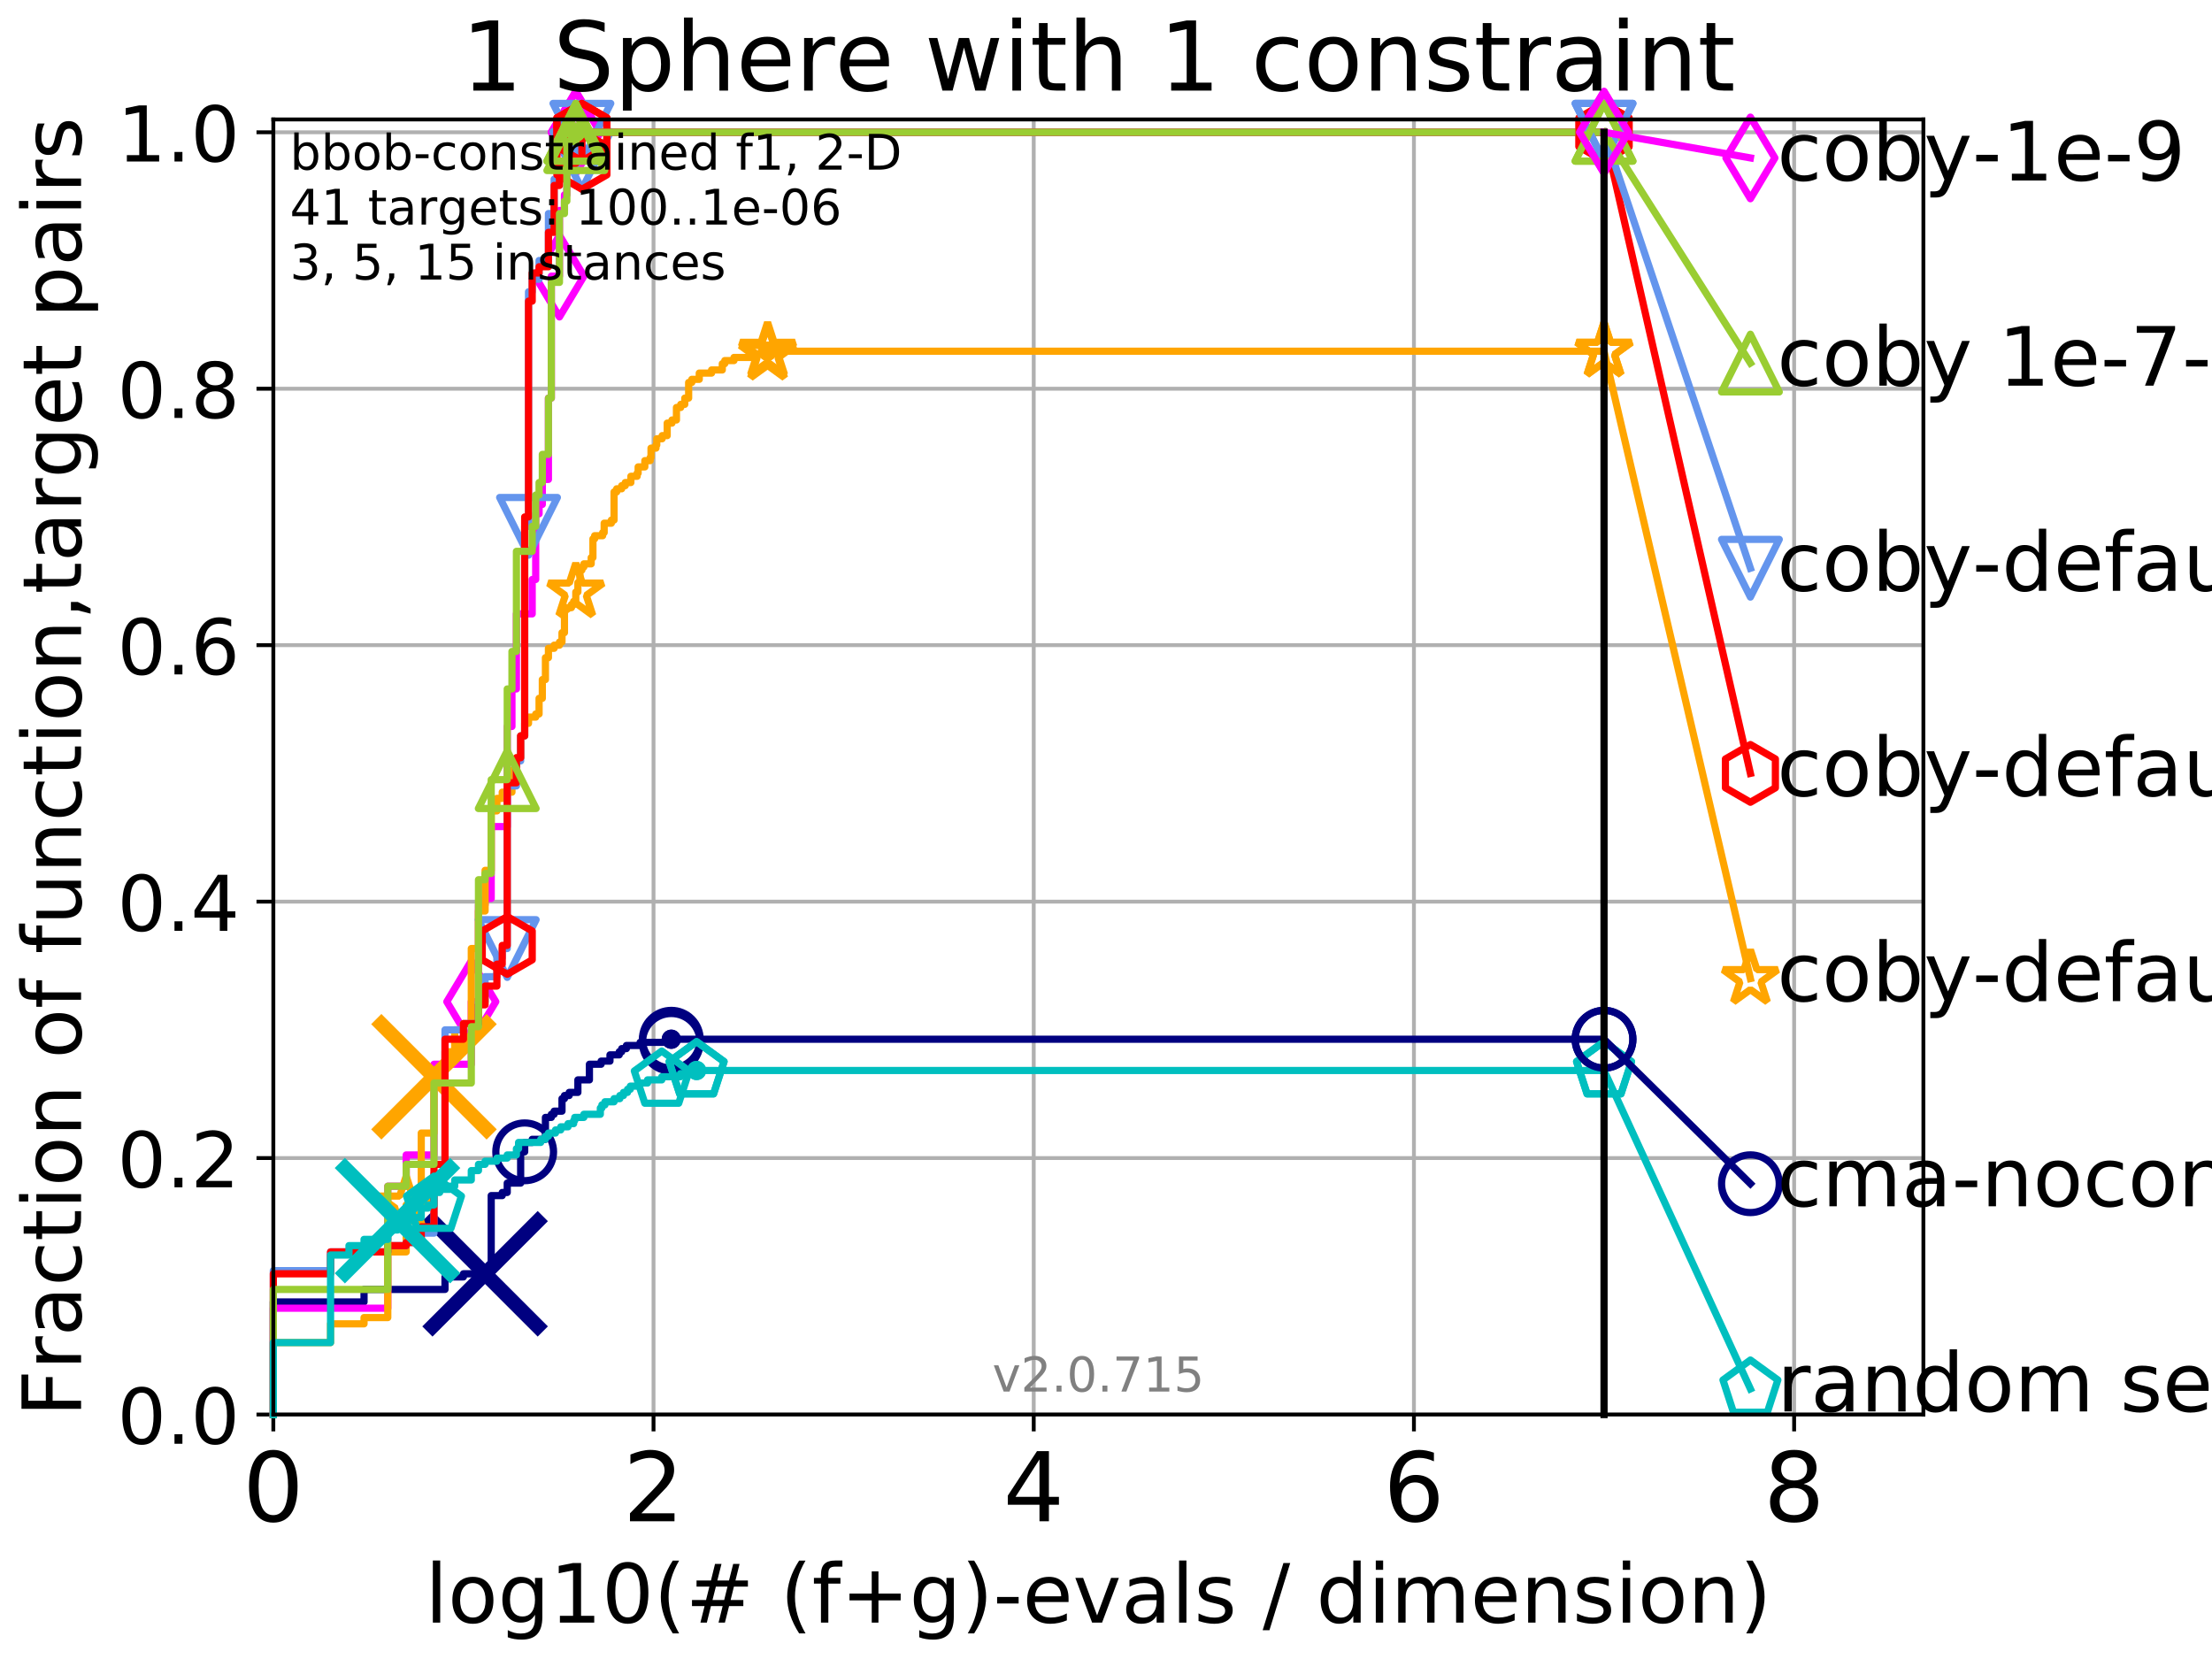<?xml version="1.0" encoding="utf-8" standalone="no"?>
<!DOCTYPE svg PUBLIC "-//W3C//DTD SVG 1.1//EN"
  "http://www.w3.org/Graphics/SVG/1.1/DTD/svg11.dtd">
<!-- Created with matplotlib (http://matplotlib.org/) -->
<svg height="345pt" version="1.1" viewBox="0 0 460 345" width="460pt" xmlns="http://www.w3.org/2000/svg" xmlns:xlink="http://www.w3.org/1999/xlink">
 <defs>
  <style type="text/css">
*{stroke-linecap:butt;stroke-linejoin:round;}
  </style>
 </defs>
 <g id="figure_1">
  <g id="patch_1">
   <path d="M 0 345.6 
L 460.8 345.6 
L 460.8 0 
L 0 0 
z
" style="fill:#ffffff;"/>
  </g>
  <g id="axes_1">
   <g id="patch_2">
    <path d="M 56.84 294.16 
L 399.984 294.16 
L 399.984 24.84 
L 56.84 24.84 
z
" style="fill:#ffffff;"/>
   </g>
   <g id="matplotlib.axis_1">
    <g id="xtick_1">
     <g id="line2d_1">
      <path clip-path="url(#pa0f132041f)" d="M 56.84 294.16 
L 56.84 24.84 
" style="fill:none;stroke:#b0b0b0;stroke-linecap:square;stroke-width:0.8;"/>
     </g>
     <g id="line2d_2">
      <defs>
       <path d="M 0 0 
L 0 3.5 
" id="mfbd943cc33" style="stroke:#000000;stroke-width:0.8;"/>
      </defs>
      <g>
       <use style="stroke:#000000;stroke-width:0.8;" x="56.84" xlink:href="#mfbd943cc33" y="294.16"/>
      </g>
     </g>
     <g id="text_1">
      <!-- 0 -->
      <defs>
       <path d="M 31.781 66.406 
Q 24.172 66.406 20.328 58.906 
Q 16.5 51.422 16.5 36.375 
Q 16.5 21.391 20.328 13.891 
Q 24.172 6.391 31.781 6.391 
Q 39.453 6.391 43.281 13.891 
Q 47.125 21.391 47.125 36.375 
Q 47.125 51.422 43.281 58.906 
Q 39.453 66.406 31.781 66.406 
z
M 31.781 74.219 
Q 44.047 74.219 50.516 64.516 
Q 56.984 54.828 56.984 36.375 
Q 56.984 17.969 50.516 8.266 
Q 44.047 -1.422 31.781 -1.422 
Q 19.531 -1.422 13.062 8.266 
Q 6.594 17.969 6.594 36.375 
Q 6.594 54.828 13.062 64.516 
Q 19.531 74.219 31.781 74.219 
z
" id="DejaVuSans-30"/>
      </defs>
      <g transform="translate(50.477 316.357)scale(0.2 -0.2)">
       <use xlink:href="#DejaVuSans-30"/>
      </g>
     </g>
    </g>
    <g id="xtick_2">
     <g id="line2d_3">
      <path clip-path="url(#pa0f132041f)" d="M 135.905 294.16 
L 135.905 24.84 
" style="fill:none;stroke:#b0b0b0;stroke-linecap:square;stroke-width:0.8;"/>
     </g>
     <g id="line2d_4">
      <g>
       <use style="stroke:#000000;stroke-width:0.8;" x="135.905" xlink:href="#mfbd943cc33" y="294.16"/>
      </g>
     </g>
     <g id="text_2">
      <!-- 2 -->
      <defs>
       <path d="M 19.188 8.297 
L 53.609 8.297 
L 53.609 0 
L 7.328 0 
L 7.328 8.297 
Q 12.938 14.109 22.625 23.891 
Q 32.328 33.688 34.812 36.531 
Q 39.547 41.844 41.422 45.531 
Q 43.312 49.219 43.312 52.781 
Q 43.312 58.594 39.234 62.25 
Q 35.156 65.922 28.609 65.922 
Q 23.969 65.922 18.812 64.312 
Q 13.672 62.703 7.812 59.422 
L 7.812 69.391 
Q 13.766 71.781 18.938 73 
Q 24.125 74.219 28.422 74.219 
Q 39.75 74.219 46.484 68.547 
Q 53.219 62.891 53.219 53.422 
Q 53.219 48.922 51.531 44.891 
Q 49.859 40.875 45.406 35.406 
Q 44.188 33.984 37.641 27.219 
Q 31.109 20.453 19.188 8.297 
z
" id="DejaVuSans-32"/>
      </defs>
      <g transform="translate(129.543 316.357)scale(0.2 -0.2)">
       <use xlink:href="#DejaVuSans-32"/>
      </g>
     </g>
    </g>
    <g id="xtick_3">
     <g id="line2d_5">
      <path clip-path="url(#pa0f132041f)" d="M 214.971 294.16 
L 214.971 24.84 
" style="fill:none;stroke:#b0b0b0;stroke-linecap:square;stroke-width:0.8;"/>
     </g>
     <g id="line2d_6">
      <g>
       <use style="stroke:#000000;stroke-width:0.8;" x="214.971" xlink:href="#mfbd943cc33" y="294.16"/>
      </g>
     </g>
     <g id="text_3">
      <!-- 4 -->
      <defs>
       <path d="M 37.797 64.312 
L 12.891 25.391 
L 37.797 25.391 
z
M 35.203 72.906 
L 47.609 72.906 
L 47.609 25.391 
L 58.016 25.391 
L 58.016 17.188 
L 47.609 17.188 
L 47.609 0 
L 37.797 0 
L 37.797 17.188 
L 4.891 17.188 
L 4.891 26.703 
z
" id="DejaVuSans-34"/>
      </defs>
      <g transform="translate(208.608 316.357)scale(0.2 -0.2)">
       <use xlink:href="#DejaVuSans-34"/>
      </g>
     </g>
    </g>
    <g id="xtick_4">
     <g id="line2d_7">
      <path clip-path="url(#pa0f132041f)" d="M 294.036 294.16 
L 294.036 24.84 
" style="fill:none;stroke:#b0b0b0;stroke-linecap:square;stroke-width:0.8;"/>
     </g>
     <g id="line2d_8">
      <g>
       <use style="stroke:#000000;stroke-width:0.8;" x="294.036" xlink:href="#mfbd943cc33" y="294.16"/>
      </g>
     </g>
     <g id="text_4">
      <!-- 6 -->
      <defs>
       <path d="M 33.016 40.375 
Q 26.375 40.375 22.484 35.828 
Q 18.609 31.297 18.609 23.391 
Q 18.609 15.531 22.484 10.953 
Q 26.375 6.391 33.016 6.391 
Q 39.656 6.391 43.531 10.953 
Q 47.406 15.531 47.406 23.391 
Q 47.406 31.297 43.531 35.828 
Q 39.656 40.375 33.016 40.375 
z
M 52.594 71.297 
L 52.594 62.312 
Q 48.875 64.062 45.094 64.984 
Q 41.312 65.922 37.594 65.922 
Q 27.828 65.922 22.672 59.328 
Q 17.531 52.734 16.797 39.406 
Q 19.672 43.656 24.016 45.922 
Q 28.375 48.188 33.594 48.188 
Q 44.578 48.188 50.953 41.516 
Q 57.328 34.859 57.328 23.391 
Q 57.328 12.156 50.688 5.359 
Q 44.047 -1.422 33.016 -1.422 
Q 20.359 -1.422 13.672 8.266 
Q 6.984 17.969 6.984 36.375 
Q 6.984 53.656 15.188 63.938 
Q 23.391 74.219 37.203 74.219 
Q 40.922 74.219 44.703 73.484 
Q 48.484 72.75 52.594 71.297 
z
" id="DejaVuSans-36"/>
      </defs>
      <g transform="translate(287.674 316.357)scale(0.2 -0.2)">
       <use xlink:href="#DejaVuSans-36"/>
      </g>
     </g>
    </g>
    <g id="xtick_5">
     <g id="line2d_9">
      <path clip-path="url(#pa0f132041f)" d="M 373.102 294.16 
L 373.102 24.84 
" style="fill:none;stroke:#b0b0b0;stroke-linecap:square;stroke-width:0.8;"/>
     </g>
     <g id="line2d_10">
      <g>
       <use style="stroke:#000000;stroke-width:0.8;" x="373.102" xlink:href="#mfbd943cc33" y="294.16"/>
      </g>
     </g>
     <g id="text_5">
      <!-- 8 -->
      <defs>
       <path d="M 31.781 34.625 
Q 24.75 34.625 20.719 30.859 
Q 16.703 27.094 16.703 20.516 
Q 16.703 13.922 20.719 10.156 
Q 24.75 6.391 31.781 6.391 
Q 38.812 6.391 42.859 10.172 
Q 46.922 13.969 46.922 20.516 
Q 46.922 27.094 42.891 30.859 
Q 38.875 34.625 31.781 34.625 
z
M 21.922 38.812 
Q 15.578 40.375 12.031 44.719 
Q 8.5 49.078 8.5 55.328 
Q 8.5 64.062 14.719 69.141 
Q 20.953 74.219 31.781 74.219 
Q 42.672 74.219 48.875 69.141 
Q 55.078 64.062 55.078 55.328 
Q 55.078 49.078 51.531 44.719 
Q 48 40.375 41.703 38.812 
Q 48.828 37.156 52.797 32.312 
Q 56.781 27.484 56.781 20.516 
Q 56.781 9.906 50.312 4.234 
Q 43.844 -1.422 31.781 -1.422 
Q 19.734 -1.422 13.25 4.234 
Q 6.781 9.906 6.781 20.516 
Q 6.781 27.484 10.781 32.312 
Q 14.797 37.156 21.922 38.812 
z
M 18.312 54.391 
Q 18.312 48.734 21.844 45.562 
Q 25.391 42.391 31.781 42.391 
Q 38.141 42.391 41.719 45.562 
Q 45.312 48.734 45.312 54.391 
Q 45.312 60.062 41.719 63.234 
Q 38.141 66.406 31.781 66.406 
Q 25.391 66.406 21.844 63.234 
Q 18.312 60.062 18.312 54.391 
z
" id="DejaVuSans-38"/>
      </defs>
      <g transform="translate(366.739 316.357)scale(0.2 -0.2)">
       <use xlink:href="#DejaVuSans-38"/>
      </g>
     </g>
    </g>
    <g id="text_6">
     <!-- log10(# (f+g)-evals / dimension) -->
     <defs>
      <path d="M 9.422 75.984 
L 18.406 75.984 
L 18.406 0 
L 9.422 0 
z
" id="DejaVuSans-6c"/>
      <path d="M 30.609 48.391 
Q 23.391 48.391 19.188 42.75 
Q 14.984 37.109 14.984 27.297 
Q 14.984 17.484 19.156 11.844 
Q 23.344 6.203 30.609 6.203 
Q 37.797 6.203 41.984 11.859 
Q 46.188 17.531 46.188 27.297 
Q 46.188 37.016 41.984 42.703 
Q 37.797 48.391 30.609 48.391 
z
M 30.609 56 
Q 42.328 56 49.016 48.375 
Q 55.719 40.766 55.719 27.297 
Q 55.719 13.875 49.016 6.219 
Q 42.328 -1.422 30.609 -1.422 
Q 18.844 -1.422 12.172 6.219 
Q 5.516 13.875 5.516 27.297 
Q 5.516 40.766 12.172 48.375 
Q 18.844 56 30.609 56 
z
" id="DejaVuSans-6f"/>
      <path d="M 45.406 27.984 
Q 45.406 37.75 41.375 43.109 
Q 37.359 48.484 30.078 48.484 
Q 22.859 48.484 18.828 43.109 
Q 14.797 37.75 14.797 27.984 
Q 14.797 18.266 18.828 12.891 
Q 22.859 7.516 30.078 7.516 
Q 37.359 7.516 41.375 12.891 
Q 45.406 18.266 45.406 27.984 
z
M 54.391 6.781 
Q 54.391 -7.172 48.188 -13.984 
Q 42 -20.797 29.203 -20.797 
Q 24.469 -20.797 20.266 -20.094 
Q 16.062 -19.391 12.109 -17.922 
L 12.109 -9.188 
Q 16.062 -11.328 19.922 -12.344 
Q 23.781 -13.375 27.781 -13.375 
Q 36.625 -13.375 41.016 -8.766 
Q 45.406 -4.156 45.406 5.172 
L 45.406 9.625 
Q 42.625 4.781 38.281 2.391 
Q 33.938 0 27.875 0 
Q 17.828 0 11.672 7.656 
Q 5.516 15.328 5.516 27.984 
Q 5.516 40.672 11.672 48.328 
Q 17.828 56 27.875 56 
Q 33.938 56 38.281 53.609 
Q 42.625 51.219 45.406 46.391 
L 45.406 54.688 
L 54.391 54.688 
z
" id="DejaVuSans-67"/>
      <path d="M 12.406 8.297 
L 28.516 8.297 
L 28.516 63.922 
L 10.984 60.406 
L 10.984 69.391 
L 28.422 72.906 
L 38.281 72.906 
L 38.281 8.297 
L 54.391 8.297 
L 54.391 0 
L 12.406 0 
z
" id="DejaVuSans-31"/>
      <path d="M 31 75.875 
Q 24.469 64.656 21.281 53.656 
Q 18.109 42.672 18.109 31.391 
Q 18.109 20.125 21.312 9.062 
Q 24.516 -2 31 -13.188 
L 23.188 -13.188 
Q 15.875 -1.703 12.234 9.375 
Q 8.594 20.453 8.594 31.391 
Q 8.594 42.281 12.203 53.312 
Q 15.828 64.359 23.188 75.875 
z
" id="DejaVuSans-28"/>
      <path d="M 51.125 44 
L 36.922 44 
L 32.812 27.688 
L 47.125 27.688 
z
M 43.797 71.781 
L 38.719 51.516 
L 52.984 51.516 
L 58.109 71.781 
L 65.922 71.781 
L 60.891 51.516 
L 76.125 51.516 
L 76.125 44 
L 58.984 44 
L 54.984 27.688 
L 70.516 27.688 
L 70.516 20.219 
L 53.078 20.219 
L 48 0 
L 40.188 0 
L 45.219 20.219 
L 30.906 20.219 
L 25.875 0 
L 18.016 0 
L 23.094 20.219 
L 7.719 20.219 
L 7.719 27.688 
L 24.906 27.688 
L 29 44 
L 13.281 44 
L 13.281 51.516 
L 30.906 51.516 
L 35.891 71.781 
z
" id="DejaVuSans-23"/>
      <path id="DejaVuSans-20"/>
      <path d="M 37.109 75.984 
L 37.109 68.5 
L 28.516 68.5 
Q 23.688 68.5 21.797 66.547 
Q 19.922 64.594 19.922 59.516 
L 19.922 54.688 
L 34.719 54.688 
L 34.719 47.703 
L 19.922 47.703 
L 19.922 0 
L 10.891 0 
L 10.891 47.703 
L 2.297 47.703 
L 2.297 54.688 
L 10.891 54.688 
L 10.891 58.5 
Q 10.891 67.625 15.141 71.797 
Q 19.391 75.984 28.609 75.984 
z
" id="DejaVuSans-66"/>
      <path d="M 46 62.703 
L 46 35.5 
L 73.188 35.5 
L 73.188 27.203 
L 46 27.203 
L 46 0 
L 37.797 0 
L 37.797 27.203 
L 10.594 27.203 
L 10.594 35.5 
L 37.797 35.5 
L 37.797 62.703 
z
" id="DejaVuSans-2b"/>
      <path d="M 8.016 75.875 
L 15.828 75.875 
Q 23.141 64.359 26.781 53.312 
Q 30.422 42.281 30.422 31.391 
Q 30.422 20.453 26.781 9.375 
Q 23.141 -1.703 15.828 -13.188 
L 8.016 -13.188 
Q 14.5 -2 17.703 9.062 
Q 20.906 20.125 20.906 31.391 
Q 20.906 42.672 17.703 53.656 
Q 14.5 64.656 8.016 75.875 
z
" id="DejaVuSans-29"/>
      <path d="M 4.891 31.391 
L 31.203 31.391 
L 31.203 23.391 
L 4.891 23.391 
z
" id="DejaVuSans-2d"/>
      <path d="M 56.203 29.594 
L 56.203 25.203 
L 14.891 25.203 
Q 15.484 15.922 20.484 11.062 
Q 25.484 6.203 34.422 6.203 
Q 39.594 6.203 44.453 7.469 
Q 49.312 8.734 54.109 11.281 
L 54.109 2.781 
Q 49.266 0.734 44.188 -0.344 
Q 39.109 -1.422 33.891 -1.422 
Q 20.797 -1.422 13.156 6.188 
Q 5.516 13.812 5.516 26.812 
Q 5.516 40.234 12.766 48.109 
Q 20.016 56 32.328 56 
Q 43.359 56 49.781 48.891 
Q 56.203 41.797 56.203 29.594 
z
M 47.219 32.234 
Q 47.125 39.594 43.094 43.984 
Q 39.062 48.391 32.422 48.391 
Q 24.906 48.391 20.391 44.141 
Q 15.875 39.891 15.188 32.172 
z
" id="DejaVuSans-65"/>
      <path d="M 2.984 54.688 
L 12.5 54.688 
L 29.594 8.797 
L 46.688 54.688 
L 56.203 54.688 
L 35.688 0 
L 23.484 0 
z
" id="DejaVuSans-76"/>
      <path d="M 34.281 27.484 
Q 23.391 27.484 19.188 25 
Q 14.984 22.516 14.984 16.5 
Q 14.984 11.719 18.141 8.906 
Q 21.297 6.109 26.703 6.109 
Q 34.188 6.109 38.703 11.406 
Q 43.219 16.703 43.219 25.484 
L 43.219 27.484 
z
M 52.203 31.203 
L 52.203 0 
L 43.219 0 
L 43.219 8.297 
Q 40.141 3.328 35.547 0.953 
Q 30.953 -1.422 24.312 -1.422 
Q 15.922 -1.422 10.953 3.297 
Q 6 8.016 6 15.922 
Q 6 25.141 12.172 29.828 
Q 18.359 34.516 30.609 34.516 
L 43.219 34.516 
L 43.219 35.406 
Q 43.219 41.609 39.141 45 
Q 35.062 48.391 27.688 48.391 
Q 23 48.391 18.547 47.266 
Q 14.109 46.141 10.016 43.891 
L 10.016 52.203 
Q 14.938 54.109 19.578 55.047 
Q 24.219 56 28.609 56 
Q 40.484 56 46.344 49.844 
Q 52.203 43.703 52.203 31.203 
z
" id="DejaVuSans-61"/>
      <path d="M 44.281 53.078 
L 44.281 44.578 
Q 40.484 46.531 36.375 47.5 
Q 32.281 48.484 27.875 48.484 
Q 21.188 48.484 17.844 46.438 
Q 14.5 44.391 14.5 40.281 
Q 14.5 37.156 16.891 35.375 
Q 19.281 33.594 26.516 31.984 
L 29.594 31.297 
Q 39.156 29.25 43.188 25.516 
Q 47.219 21.781 47.219 15.094 
Q 47.219 7.469 41.188 3.016 
Q 35.156 -1.422 24.609 -1.422 
Q 20.219 -1.422 15.453 -0.562 
Q 10.688 0.297 5.422 2 
L 5.422 11.281 
Q 10.406 8.688 15.234 7.391 
Q 20.062 6.109 24.812 6.109 
Q 31.156 6.109 34.562 8.281 
Q 37.984 10.453 37.984 14.406 
Q 37.984 18.062 35.516 20.016 
Q 33.062 21.969 24.703 23.781 
L 21.578 24.516 
Q 13.234 26.266 9.516 29.906 
Q 5.812 33.547 5.812 39.891 
Q 5.812 47.609 11.281 51.797 
Q 16.75 56 26.812 56 
Q 31.781 56 36.172 55.266 
Q 40.578 54.547 44.281 53.078 
z
" id="DejaVuSans-73"/>
      <path d="M 25.391 72.906 
L 33.688 72.906 
L 8.297 -9.281 
L 0 -9.281 
z
" id="DejaVuSans-2f"/>
      <path d="M 45.406 46.391 
L 45.406 75.984 
L 54.391 75.984 
L 54.391 0 
L 45.406 0 
L 45.406 8.203 
Q 42.578 3.328 38.25 0.953 
Q 33.938 -1.422 27.875 -1.422 
Q 17.969 -1.422 11.734 6.484 
Q 5.516 14.406 5.516 27.297 
Q 5.516 40.188 11.734 48.094 
Q 17.969 56 27.875 56 
Q 33.938 56 38.25 53.625 
Q 42.578 51.266 45.406 46.391 
z
M 14.797 27.297 
Q 14.797 17.391 18.875 11.75 
Q 22.953 6.109 30.078 6.109 
Q 37.203 6.109 41.297 11.75 
Q 45.406 17.391 45.406 27.297 
Q 45.406 37.203 41.297 42.844 
Q 37.203 48.484 30.078 48.484 
Q 22.953 48.484 18.875 42.844 
Q 14.797 37.203 14.797 27.297 
z
" id="DejaVuSans-64"/>
      <path d="M 9.422 54.688 
L 18.406 54.688 
L 18.406 0 
L 9.422 0 
z
M 9.422 75.984 
L 18.406 75.984 
L 18.406 64.594 
L 9.422 64.594 
z
" id="DejaVuSans-69"/>
      <path d="M 52 44.188 
Q 55.375 50.25 60.062 53.125 
Q 64.75 56 71.094 56 
Q 79.641 56 84.281 50.016 
Q 88.922 44.047 88.922 33.016 
L 88.922 0 
L 79.891 0 
L 79.891 32.719 
Q 79.891 40.578 77.094 44.375 
Q 74.312 48.188 68.609 48.188 
Q 61.625 48.188 57.562 43.547 
Q 53.516 38.922 53.516 30.906 
L 53.516 0 
L 44.484 0 
L 44.484 32.719 
Q 44.484 40.625 41.703 44.406 
Q 38.922 48.188 33.109 48.188 
Q 26.219 48.188 22.156 43.531 
Q 18.109 38.875 18.109 30.906 
L 18.109 0 
L 9.078 0 
L 9.078 54.688 
L 18.109 54.688 
L 18.109 46.188 
Q 21.188 51.219 25.484 53.609 
Q 29.781 56 35.688 56 
Q 41.656 56 45.828 52.969 
Q 50 49.953 52 44.188 
z
" id="DejaVuSans-6d"/>
      <path d="M 54.891 33.016 
L 54.891 0 
L 45.906 0 
L 45.906 32.719 
Q 45.906 40.484 42.875 44.328 
Q 39.844 48.188 33.797 48.188 
Q 26.516 48.188 22.312 43.547 
Q 18.109 38.922 18.109 30.906 
L 18.109 0 
L 9.078 0 
L 9.078 54.688 
L 18.109 54.688 
L 18.109 46.188 
Q 21.344 51.125 25.703 53.562 
Q 30.078 56 35.797 56 
Q 45.219 56 50.047 50.172 
Q 54.891 44.344 54.891 33.016 
z
" id="DejaVuSans-6e"/>
     </defs>
     <g transform="translate(88.413 337.434)scale(0.17 -0.17)">
      <use xlink:href="#DejaVuSans-6c"/>
      <use x="27.783" xlink:href="#DejaVuSans-6f"/>
      <use x="88.965" xlink:href="#DejaVuSans-67"/>
      <use x="152.441" xlink:href="#DejaVuSans-31"/>
      <use x="216.064" xlink:href="#DejaVuSans-30"/>
      <use x="279.688" xlink:href="#DejaVuSans-28"/>
      <use x="318.701" xlink:href="#DejaVuSans-23"/>
      <use x="402.49" xlink:href="#DejaVuSans-20"/>
      <use x="434.277" xlink:href="#DejaVuSans-28"/>
      <use x="473.291" xlink:href="#DejaVuSans-66"/>
      <use x="508.496" xlink:href="#DejaVuSans-2b"/>
      <use x="592.285" xlink:href="#DejaVuSans-67"/>
      <use x="655.762" xlink:href="#DejaVuSans-29"/>
      <use x="694.775" xlink:href="#DejaVuSans-2d"/>
      <use x="730.859" xlink:href="#DejaVuSans-65"/>
      <use x="792.383" xlink:href="#DejaVuSans-76"/>
      <use x="851.562" xlink:href="#DejaVuSans-61"/>
      <use x="912.842" xlink:href="#DejaVuSans-6c"/>
      <use x="940.625" xlink:href="#DejaVuSans-73"/>
      <use x="992.725" xlink:href="#DejaVuSans-20"/>
      <use x="1024.512" xlink:href="#DejaVuSans-2f"/>
      <use x="1058.203" xlink:href="#DejaVuSans-20"/>
      <use x="1089.99" xlink:href="#DejaVuSans-64"/>
      <use x="1153.467" xlink:href="#DejaVuSans-69"/>
      <use x="1181.25" xlink:href="#DejaVuSans-6d"/>
      <use x="1278.662" xlink:href="#DejaVuSans-65"/>
      <use x="1340.186" xlink:href="#DejaVuSans-6e"/>
      <use x="1403.564" xlink:href="#DejaVuSans-73"/>
      <use x="1455.664" xlink:href="#DejaVuSans-69"/>
      <use x="1483.447" xlink:href="#DejaVuSans-6f"/>
      <use x="1544.629" xlink:href="#DejaVuSans-6e"/>
      <use x="1608.008" xlink:href="#DejaVuSans-29"/>
     </g>
    </g>
   </g>
   <g id="matplotlib.axis_2">
    <g id="ytick_1">
     <g id="line2d_11">
      <path clip-path="url(#pa0f132041f)" d="M 56.84 294.16 
L 399.984 294.16 
" style="fill:none;stroke:#b0b0b0;stroke-linecap:square;stroke-width:0.8;"/>
     </g>
     <g id="line2d_12">
      <defs>
       <path d="M 0 0 
L -3.5 0 
" id="m0fc721bce6" style="stroke:#000000;stroke-width:0.8;"/>
      </defs>
      <g>
       <use style="stroke:#000000;stroke-width:0.8;" x="56.84" xlink:href="#m0fc721bce6" y="294.16"/>
      </g>
     </g>
     <g id="text_7">
      <!-- 0.0 -->
      <defs>
       <path d="M 10.688 12.406 
L 21 12.406 
L 21 0 
L 10.688 0 
z
" id="DejaVuSans-2e"/>
      </defs>
      <g transform="translate(24.395 300.239)scale(0.16 -0.16)">
       <use xlink:href="#DejaVuSans-30"/>
       <use x="63.623" xlink:href="#DejaVuSans-2e"/>
       <use x="95.41" xlink:href="#DejaVuSans-30"/>
      </g>
     </g>
    </g>
    <g id="ytick_2">
     <g id="line2d_13">
      <path clip-path="url(#pa0f132041f)" d="M 56.84 240.829 
L 399.984 240.829 
" style="fill:none;stroke:#b0b0b0;stroke-linecap:square;stroke-width:0.8;"/>
     </g>
     <g id="line2d_14">
      <g>
       <use style="stroke:#000000;stroke-width:0.8;" x="56.84" xlink:href="#m0fc721bce6" y="240.829"/>
      </g>
     </g>
     <g id="text_8">
      <!-- 0.2 -->
      <g transform="translate(24.395 246.908)scale(0.16 -0.16)">
       <use xlink:href="#DejaVuSans-30"/>
       <use x="63.623" xlink:href="#DejaVuSans-2e"/>
       <use x="95.41" xlink:href="#DejaVuSans-32"/>
      </g>
     </g>
    </g>
    <g id="ytick_3">
     <g id="line2d_15">
      <path clip-path="url(#pa0f132041f)" d="M 56.84 187.499 
L 399.984 187.499 
" style="fill:none;stroke:#b0b0b0;stroke-linecap:square;stroke-width:0.8;"/>
     </g>
     <g id="line2d_16">
      <g>
       <use style="stroke:#000000;stroke-width:0.8;" x="56.84" xlink:href="#m0fc721bce6" y="187.499"/>
      </g>
     </g>
     <g id="text_9">
      <!-- 0.4 -->
      <g transform="translate(24.395 193.577)scale(0.16 -0.16)">
       <use xlink:href="#DejaVuSans-30"/>
       <use x="63.623" xlink:href="#DejaVuSans-2e"/>
       <use x="95.41" xlink:href="#DejaVuSans-34"/>
      </g>
     </g>
    </g>
    <g id="ytick_4">
     <g id="line2d_17">
      <path clip-path="url(#pa0f132041f)" d="M 56.84 134.168 
L 399.984 134.168 
" style="fill:none;stroke:#b0b0b0;stroke-linecap:square;stroke-width:0.8;"/>
     </g>
     <g id="line2d_18">
      <g>
       <use style="stroke:#000000;stroke-width:0.8;" x="56.84" xlink:href="#m0fc721bce6" y="134.168"/>
      </g>
     </g>
     <g id="text_10">
      <!-- 0.6 -->
      <g transform="translate(24.395 140.247)scale(0.16 -0.16)">
       <use xlink:href="#DejaVuSans-30"/>
       <use x="63.623" xlink:href="#DejaVuSans-2e"/>
       <use x="95.41" xlink:href="#DejaVuSans-36"/>
      </g>
     </g>
    </g>
    <g id="ytick_5">
     <g id="line2d_19">
      <path clip-path="url(#pa0f132041f)" d="M 56.84 80.837 
L 399.984 80.837 
" style="fill:none;stroke:#b0b0b0;stroke-linecap:square;stroke-width:0.8;"/>
     </g>
     <g id="line2d_20">
      <g>
       <use style="stroke:#000000;stroke-width:0.8;" x="56.84" xlink:href="#m0fc721bce6" y="80.837"/>
      </g>
     </g>
     <g id="text_11">
      <!-- 0.8 -->
      <g transform="translate(24.395 86.916)scale(0.16 -0.16)">
       <use xlink:href="#DejaVuSans-30"/>
       <use x="63.623" xlink:href="#DejaVuSans-2e"/>
       <use x="95.41" xlink:href="#DejaVuSans-38"/>
      </g>
     </g>
    </g>
    <g id="ytick_6">
     <g id="line2d_21">
      <path clip-path="url(#pa0f132041f)" d="M 56.84 27.507 
L 399.984 27.507 
" style="fill:none;stroke:#b0b0b0;stroke-linecap:square;stroke-width:0.8;"/>
     </g>
     <g id="line2d_22">
      <g>
       <use style="stroke:#000000;stroke-width:0.8;" x="56.84" xlink:href="#m0fc721bce6" y="27.507"/>
      </g>
     </g>
     <g id="text_12">
      <!-- 1.0 -->
      <g transform="translate(24.395 33.585)scale(0.16 -0.16)">
       <use xlink:href="#DejaVuSans-31"/>
       <use x="63.623" xlink:href="#DejaVuSans-2e"/>
       <use x="95.41" xlink:href="#DejaVuSans-30"/>
      </g>
     </g>
    </g>
    <g id="text_13">
     <!-- Fraction of function,target pairs -->
     <defs>
      <path d="M 9.812 72.906 
L 51.703 72.906 
L 51.703 64.594 
L 19.672 64.594 
L 19.672 43.109 
L 48.578 43.109 
L 48.578 34.812 
L 19.672 34.812 
L 19.672 0 
L 9.812 0 
z
" id="DejaVuSans-46"/>
      <path d="M 41.109 46.297 
Q 39.594 47.172 37.812 47.578 
Q 36.031 48 33.891 48 
Q 26.266 48 22.188 43.047 
Q 18.109 38.094 18.109 28.812 
L 18.109 0 
L 9.078 0 
L 9.078 54.688 
L 18.109 54.688 
L 18.109 46.188 
Q 20.953 51.172 25.484 53.578 
Q 30.031 56 36.531 56 
Q 37.453 56 38.578 55.875 
Q 39.703 55.766 41.062 55.516 
z
" id="DejaVuSans-72"/>
      <path d="M 48.781 52.594 
L 48.781 44.188 
Q 44.969 46.297 41.141 47.344 
Q 37.312 48.391 33.406 48.391 
Q 24.656 48.391 19.812 42.844 
Q 14.984 37.312 14.984 27.297 
Q 14.984 17.281 19.812 11.734 
Q 24.656 6.203 33.406 6.203 
Q 37.312 6.203 41.141 7.25 
Q 44.969 8.297 48.781 10.406 
L 48.781 2.094 
Q 45.016 0.344 40.984 -0.531 
Q 36.969 -1.422 32.422 -1.422 
Q 20.062 -1.422 12.781 6.344 
Q 5.516 14.109 5.516 27.297 
Q 5.516 40.672 12.859 48.328 
Q 20.219 56 33.016 56 
Q 37.156 56 41.109 55.141 
Q 45.062 54.297 48.781 52.594 
z
" id="DejaVuSans-63"/>
      <path d="M 18.312 70.219 
L 18.312 54.688 
L 36.812 54.688 
L 36.812 47.703 
L 18.312 47.703 
L 18.312 18.016 
Q 18.312 11.328 20.141 9.422 
Q 21.969 7.516 27.594 7.516 
L 36.812 7.516 
L 36.812 0 
L 27.594 0 
Q 17.188 0 13.234 3.875 
Q 9.281 7.766 9.281 18.016 
L 9.281 47.703 
L 2.688 47.703 
L 2.688 54.688 
L 9.281 54.688 
L 9.281 70.219 
z
" id="DejaVuSans-74"/>
      <path d="M 8.5 21.578 
L 8.5 54.688 
L 17.484 54.688 
L 17.484 21.922 
Q 17.484 14.156 20.5 10.266 
Q 23.531 6.391 29.594 6.391 
Q 36.859 6.391 41.078 11.031 
Q 45.312 15.672 45.312 23.688 
L 45.312 54.688 
L 54.297 54.688 
L 54.297 0 
L 45.312 0 
L 45.312 8.406 
Q 42.047 3.422 37.719 1 
Q 33.406 -1.422 27.688 -1.422 
Q 18.266 -1.422 13.375 4.438 
Q 8.5 10.297 8.5 21.578 
z
M 31.109 56 
z
" id="DejaVuSans-75"/>
      <path d="M 11.719 12.406 
L 22.016 12.406 
L 22.016 4 
L 14.016 -11.625 
L 7.719 -11.625 
L 11.719 4 
z
" id="DejaVuSans-2c"/>
      <path d="M 18.109 8.203 
L 18.109 -20.797 
L 9.078 -20.797 
L 9.078 54.688 
L 18.109 54.688 
L 18.109 46.391 
Q 20.953 51.266 25.266 53.625 
Q 29.594 56 35.594 56 
Q 45.562 56 51.781 48.094 
Q 58.016 40.188 58.016 27.297 
Q 58.016 14.406 51.781 6.484 
Q 45.562 -1.422 35.594 -1.422 
Q 29.594 -1.422 25.266 0.953 
Q 20.953 3.328 18.109 8.203 
z
M 48.688 27.297 
Q 48.688 37.203 44.609 42.844 
Q 40.531 48.484 33.406 48.484 
Q 26.266 48.484 22.188 42.844 
Q 18.109 37.203 18.109 27.297 
Q 18.109 17.391 22.188 11.75 
Q 26.266 6.109 33.406 6.109 
Q 40.531 6.109 44.609 11.75 
Q 48.688 17.391 48.688 27.297 
z
" id="DejaVuSans-70"/>
     </defs>
     <g transform="translate(16.86 294.639)rotate(-90)scale(0.17 -0.17)">
      <use xlink:href="#DejaVuSans-46"/>
      <use x="57.41" xlink:href="#DejaVuSans-72"/>
      <use x="98.523" xlink:href="#DejaVuSans-61"/>
      <use x="159.803" xlink:href="#DejaVuSans-63"/>
      <use x="214.783" xlink:href="#DejaVuSans-74"/>
      <use x="253.992" xlink:href="#DejaVuSans-69"/>
      <use x="281.775" xlink:href="#DejaVuSans-6f"/>
      <use x="342.957" xlink:href="#DejaVuSans-6e"/>
      <use x="406.336" xlink:href="#DejaVuSans-20"/>
      <use x="438.123" xlink:href="#DejaVuSans-6f"/>
      <use x="499.305" xlink:href="#DejaVuSans-66"/>
      <use x="534.51" xlink:href="#DejaVuSans-20"/>
      <use x="566.297" xlink:href="#DejaVuSans-66"/>
      <use x="601.502" xlink:href="#DejaVuSans-75"/>
      <use x="664.881" xlink:href="#DejaVuSans-6e"/>
      <use x="728.26" xlink:href="#DejaVuSans-63"/>
      <use x="783.24" xlink:href="#DejaVuSans-74"/>
      <use x="822.449" xlink:href="#DejaVuSans-69"/>
      <use x="850.232" xlink:href="#DejaVuSans-6f"/>
      <use x="911.414" xlink:href="#DejaVuSans-6e"/>
      <use x="974.793" xlink:href="#DejaVuSans-2c"/>
      <use x="1006.58" xlink:href="#DejaVuSans-74"/>
      <use x="1045.789" xlink:href="#DejaVuSans-61"/>
      <use x="1107.068" xlink:href="#DejaVuSans-72"/>
      <use x="1148.166" xlink:href="#DejaVuSans-67"/>
      <use x="1211.643" xlink:href="#DejaVuSans-65"/>
      <use x="1273.166" xlink:href="#DejaVuSans-74"/>
      <use x="1312.375" xlink:href="#DejaVuSans-20"/>
      <use x="1344.162" xlink:href="#DejaVuSans-70"/>
      <use x="1407.639" xlink:href="#DejaVuSans-61"/>
      <use x="1468.918" xlink:href="#DejaVuSans-69"/>
      <use x="1496.701" xlink:href="#DejaVuSans-72"/>
      <use x="1537.814" xlink:href="#DejaVuSans-73"/>
     </g>
    </g>
   </g>
   <g id="line2d_23">
    <defs>
     <path d="M 0 1.5 
C 0.398 1.5 0.779 1.342 1.061 1.061 
C 1.342 0.779 1.5 0.398 1.5 0 
C 1.5 -0.398 1.342 -0.779 1.061 -1.061 
C 0.779 -1.342 0.398 -1.5 0 -1.5 
C -0.398 -1.5 -0.779 -1.342 -1.061 -1.061 
C -1.342 -0.779 -1.5 -0.398 -1.5 0 
C -1.5 0.398 -1.342 0.779 -1.061 1.061 
C -0.779 1.342 -0.398 1.5 0 1.5 
z
" id="m349ca8942b" style="stroke:#000080;"/>
    </defs>
    <g>
     <use style="fill:#000080;stroke:#000080;" x="139.599" xlink:href="#m349ca8942b" y="216.115"/>
     <use style="fill:#000080;stroke:#000080;" x="139.599" xlink:href="#m349ca8942b" y="216.115"/>
    </g>
   </g>
   <g id="line2d_24">
    <path d="M 56.84 294.16 
L 56.84 270.747 
L 75.702 270.747 
L 75.702 268.145 
L 92.542 268.145 
L 92.542 265.544 
L 96.373 265.544 
L 96.373 264.893 
L 102.15 264.893 
L 102.15 248.634 
L 104.442 248.634 
L 104.442 247.983 
L 105.483 247.983 
L 105.483 246.032 
L 108.273 246.032 
L 108.273 239.529 
L 109.111 239.529 
L 109.111 237.577 
L 110.673 237.577 
L 110.673 236.927 
L 113.426 236.927 
L 113.426 232.374 
L 114.653 232.374 
L 114.653 231.724 
L 115.235 231.724 
L 115.235 231.074 
L 116.871 231.074 
L 116.871 228.472 
L 117.384 228.472 
L 117.384 227.822 
L 118.365 227.822 
L 118.365 227.171 
L 120.174 227.171 
L 120.174 224.57 
L 122.573 224.57 
L 122.573 221.318 
L 125.005 221.318 
L 125.005 220.668 
L 126.847 220.668 
L 126.847 219.367 
L 128.772 219.367 
L 128.772 218.717 
L 129.284 218.717 
L 129.284 218.066 
L 130.265 218.066 
L 130.265 217.416 
L 133.115 217.416 
L 133.115 216.765 
L 139.599 216.765 
L 139.599 216.115 
L 333.569 216.115 
" style="fill:none;stroke:#000080;stroke-linecap:square;stroke-width:1.5;"/>
   </g>
   <g id="line2d_25">
    <defs>
     <path d="M 0 6 
C 1.591 6 3.117 5.368 4.243 4.243 
C 5.368 3.117 6 1.591 6 0 
C 6 -1.591 5.368 -3.117 4.243 -4.243 
C 3.117 -5.368 1.591 -6 0 -6 
C -1.591 -6 -3.117 -5.368 -4.243 -4.243 
C -5.368 -3.117 -6 -1.591 -6 0 
C -6 1.591 -5.368 3.117 -4.243 4.243 
C -3.117 5.368 -1.591 6 0 6 
z
" id="m72e7993b0b" style="stroke:#000080;stroke-width:1.5;"/>
    </defs>
    <g>
     <use style="fill:none;stroke:#000080;stroke-width:1.5;" x="109.111" xlink:href="#m72e7993b0b" y="239.529"/>
     <use style="fill:none;stroke:#000080;stroke-width:1.5;" x="139.599" xlink:href="#m72e7993b0b" y="216.765"/>
     <use style="fill:none;stroke:#000080;stroke-width:1.5;" x="139.599" xlink:href="#m72e7993b0b" y="216.115"/>
     <use style="fill:none;stroke:#000080;stroke-width:1.5;" x="333.569" xlink:href="#m72e7993b0b" y="216.115"/>
    </g>
   </g>
   <g id="line2d_26"/>
   <g id="line2d_27">
    <path clip-path="url(#pa0f132041f)" d="M 100.877 264.893 
" style="fill:none;stroke:#000080;stroke-linecap:square;stroke-width:1.5;"/>
    <defs>
     <path d="M -12 12 
L 12 -12 
M -12 -12 
L 12 12 
" id="m6fea199650" style="stroke:#000080;stroke-width:3;"/>
    </defs>
    <g clip-path="url(#pa0f132041f)">
     <use style="fill:#000080;stroke:#000080;stroke-width:3;" x="100.877" xlink:href="#m6fea199650" y="264.893"/>
    </g>
   </g>
   <g id="line2d_28">
    <defs>
     <path d="M 0 1.5 
C 0.398 1.5 0.779 1.342 1.061 1.061 
C 1.342 0.779 1.5 0.398 1.5 0 
C 1.5 -0.398 1.342 -0.779 1.061 -1.061 
C 0.779 -1.342 0.398 -1.5 0 -1.5 
C -0.398 -1.5 -0.779 -1.342 -1.061 -1.061 
C -1.342 -0.779 -1.5 -0.398 -1.5 0 
C -1.5 0.398 -1.342 0.779 -1.061 1.061 
C -0.779 1.342 -0.398 1.5 0 1.5 
z
" id="m75287690be" style="stroke:#ff00ff;"/>
    </defs>
    <g>
     <use style="fill:#ff00ff;stroke:#ff00ff;" x="119.739" xlink:href="#m75287690be" y="27.507"/>
     <use style="fill:#ff00ff;stroke:#ff00ff;" x="119.739" xlink:href="#m75287690be" y="27.507"/>
    </g>
   </g>
   <g id="line2d_29">
    <path d="M 56.84 294.16 
L 56.84 272.047 
L 80.641 272.047 
L 80.641 246.683 
L 84.472 246.683 
L 84.472 240.179 
L 90.249 240.179 
L 90.249 221.318 
L 98.009 221.318 
L 98.009 208.311 
L 99.503 208.311 
L 99.503 188.149 
L 100.877 188.149 
L 100.877 186.848 
L 102.15 186.848 
L 102.15 171.89 
L 105.483 171.89 
L 105.483 151.078 
L 106.464 151.078 
L 106.464 143.273 
L 107.393 143.273 
L 107.393 127.664 
L 110.673 127.664 
L 110.673 120.51 
L 111.404 120.51 
L 111.404 106.852 
L 112.104 106.852 
L 112.104 104.901 
L 112.778 104.901 
L 112.778 99.698 
L 114.05 99.698 
L 114.05 82.788 
L 114.653 82.788 
L 114.653 57.424 
L 116.343 57.424 
L 116.343 43.766 
L 117.384 43.766 
L 117.384 40.514 
L 117.881 40.514 
L 117.881 30.758 
L 119.739 30.758 
L 119.739 27.507 
L 333.569 27.507 
" style="fill:none;stroke:#ff00ff;stroke-linecap:square;stroke-width:1.5;"/>
   </g>
   <g id="line2d_30">
    <defs>
     <path d="M -0 8.485 
L 5.091 0 
L 0 -8.485 
L -5.091 -0 
z
" id="md2fa13596f" style="stroke:#ff00ff;stroke-linejoin:miter;stroke-width:1.5;"/>
    </defs>
    <g>
     <use style="fill:none;stroke:#ff00ff;stroke-linejoin:miter;stroke-width:1.5;" x="98.009" xlink:href="#md2fa13596f" y="208.311"/>
     <use style="fill:none;stroke:#ff00ff;stroke-linejoin:miter;stroke-width:1.5;" x="116.343" xlink:href="#md2fa13596f" y="57.424"/>
     <use style="fill:none;stroke:#ff00ff;stroke-linejoin:miter;stroke-width:1.5;" x="119.739" xlink:href="#md2fa13596f" y="27.507"/>
     <use style="fill:none;stroke:#ff00ff;stroke-linejoin:miter;stroke-width:1.5;" x="119.739" xlink:href="#md2fa13596f" y="27.507"/>
     <use style="fill:none;stroke:#ff00ff;stroke-linejoin:miter;stroke-width:1.5;" x="333.569" xlink:href="#md2fa13596f" y="27.507"/>
    </g>
   </g>
   <g id="line2d_31"/>
   <g id="line2d_32">
    <defs>
     <path d="M 0 1.5 
C 0.398 1.5 0.779 1.342 1.061 1.061 
C 1.342 0.779 1.5 0.398 1.5 0 
C 1.5 -0.398 1.342 -0.779 1.061 -1.061 
C 0.779 -1.342 0.398 -1.5 0 -1.5 
C -0.398 -1.5 -0.779 -1.342 -1.061 -1.061 
C -1.342 -0.779 -1.5 -0.398 -1.5 0 
C -1.5 0.398 -1.342 0.779 -1.061 1.061 
C -0.779 1.342 -0.398 1.5 0 1.5 
z
" id="mb9e0758550" style="stroke:#ffa500;"/>
    </defs>
    <g>
     <use style="fill:#ffa500;stroke:#ffa500;" x="159.62" xlink:href="#mb9e0758550" y="73.033"/>
     <use style="fill:#ffa500;stroke:#ffa500;" x="159.62" xlink:href="#mb9e0758550" y="73.033"/>
    </g>
   </g>
   <g id="line2d_33">
    <path d="M 56.84 294.16 
L 56.84 279.201 
L 68.741 279.201 
L 68.741 275.299 
L 75.702 275.299 
L 75.702 273.998 
L 80.641 273.998 
L 80.641 260.341 
L 84.472 260.341 
L 84.472 250.585 
L 87.602 250.585 
L 87.602 235.626 
L 90.249 235.626 
L 90.249 223.92 
L 92.542 223.92 
L 92.542 218.717 
L 94.564 218.717 
L 94.564 214.164 
L 96.373 214.164 
L 96.373 212.863 
L 98.009 212.863 
L 98.009 197.254 
L 99.503 197.254 
L 99.503 189.45 
L 100.877 189.45 
L 100.877 180.995 
L 102.15 180.995 
L 102.15 168.638 
L 103.334 168.638 
L 103.334 166.036 
L 104.442 166.036 
L 104.442 164.736 
L 106.464 164.736 
L 106.464 160.183 
L 107.393 160.183 
L 107.393 157.581 
L 108.273 157.581 
L 108.273 153.029 
L 109.111 153.029 
L 109.111 150.427 
L 109.91 150.427 
L 109.91 149.127 
L 111.404 149.127 
L 111.404 148.476 
L 112.104 148.476 
L 112.104 145.224 
L 112.778 145.224 
L 112.778 141.322 
L 113.426 141.322 
L 113.426 136.769 
L 114.05 136.769 
L 114.05 134.818 
L 115.235 134.818 
L 115.235 134.168 
L 116.343 134.168 
L 116.343 133.518 
L 116.871 133.518 
L 116.871 131.566 
L 117.384 131.566 
L 117.384 126.363 
L 118.835 126.363 
L 118.835 125.713 
L 119.293 125.713 
L 119.293 125.063 
L 119.739 125.063 
L 119.739 123.112 
L 120.174 123.112 
L 120.174 121.16 
L 120.598 121.16 
L 120.598 118.559 
L 121.011 118.559 
L 121.011 117.909 
L 121.415 117.909 
L 121.415 117.258 
L 122.943 117.258 
L 122.943 115.957 
L 123.304 115.957 
L 123.304 112.055 
L 123.658 112.055 
L 123.658 111.405 
L 125.326 111.405 
L 125.326 110.754 
L 125.641 110.754 
L 125.641 108.803 
L 127.135 108.803 
L 127.135 108.153 
L 127.698 108.153 
L 127.698 102.3 
L 128.243 102.3 
L 128.243 101.649 
L 129.284 101.649 
L 129.284 100.999 
L 130.025 100.999 
L 130.025 100.348 
L 131.194 100.348 
L 131.194 99.048 
L 132.498 99.048 
L 132.498 98.397 
L 132.706 98.397 
L 132.706 97.097 
L 134.097 97.097 
L 134.097 95.796 
L 135.205 95.796 
L 135.205 95.145 
L 135.382 95.145 
L 135.382 93.194 
L 136.413 93.194 
L 136.413 92.544 
L 136.579 92.544 
L 136.579 91.243 
L 137.697 91.243 
L 137.697 90.593 
L 138.747 90.593 
L 138.747 87.991 
L 139.737 87.991 
L 139.737 87.341 
L 140.672 87.341 
L 140.672 84.739 
L 141.559 84.739 
L 141.559 84.089 
L 142.403 84.089 
L 142.403 82.788 
L 143.207 82.788 
L 143.207 79.536 
L 143.867 79.536 
L 143.867 78.886 
L 145.415 78.886 
L 145.415 77.585 
L 147.977 77.585 
L 147.977 76.935 
L 150.206 76.935 
L 150.206 75.634 
L 150.72 75.634 
L 150.72 74.984 
L 152.637 74.984 
L 152.637 74.333 
L 156.299 74.333 
L 156.299 73.683 
L 159.62 73.683 
L 159.62 73.033 
L 333.569 73.033 
L 333.569 73.033 
" style="fill:none;stroke:#ffa500;stroke-linecap:square;stroke-width:1.5;"/>
   </g>
   <g id="line2d_34">
    <defs>
     <path d="M 0 -6 
L -1.347 -1.854 
L -5.706 -1.854 
L -2.18 0.708 
L -3.527 4.854 
L -0 2.292 
L 3.527 4.854 
L 2.18 0.708 
L 5.706 -1.854 
L 1.347 -1.854 
z
" id="mfd7bfaa769" style="stroke:#ffa500;stroke-linejoin:bevel;stroke-width:1.5;"/>
    </defs>
    <g>
     <use style="fill:none;stroke:#ffa500;stroke-linejoin:bevel;stroke-width:1.5;" x="84.472" xlink:href="#mfd7bfaa769" y="250.585"/>
     <use style="fill:none;stroke:#ffa500;stroke-linejoin:bevel;stroke-width:1.5;" x="119.739" xlink:href="#mfd7bfaa769" y="123.112"/>
     <use style="fill:none;stroke:#ffa500;stroke-linejoin:bevel;stroke-width:1.5;" x="159.62" xlink:href="#mfd7bfaa769" y="73.683"/>
     <use style="fill:none;stroke:#ffa500;stroke-linejoin:bevel;stroke-width:1.5;" x="159.62" xlink:href="#mfd7bfaa769" y="73.033"/>
     <use style="fill:none;stroke:#ffa500;stroke-linejoin:bevel;stroke-width:1.5;" x="333.569" xlink:href="#mfd7bfaa769" y="73.033"/>
    </g>
   </g>
   <g id="line2d_35"/>
   <g id="line2d_36">
    <path clip-path="url(#pa0f132041f)" d="M 90.249 223.92 
" style="fill:none;stroke:#ffa500;stroke-linecap:square;stroke-width:1.5;"/>
    <defs>
     <path d="M -12 12 
L 12 -12 
M -12 -12 
L 12 12 
" id="m303781af03" style="stroke:#ffa500;stroke-width:3;"/>
    </defs>
    <g clip-path="url(#pa0f132041f)">
     <use style="fill:#ffa500;stroke:#ffa500;stroke-width:3;" x="90.249" xlink:href="#m303781af03" y="223.92"/>
    </g>
   </g>
   <g id="line2d_37">
    <defs>
     <path d="M 0 1.5 
C 0.398 1.5 0.779 1.342 1.061 1.061 
C 1.342 0.779 1.5 0.398 1.5 0 
C 1.5 -0.398 1.342 -0.779 1.061 -1.061 
C 0.779 -1.342 0.398 -1.5 0 -1.5 
C -0.398 -1.5 -0.779 -1.342 -1.061 -1.061 
C -1.342 -0.779 -1.5 -0.398 -1.5 0 
C -1.5 0.398 -1.342 0.779 -1.061 1.061 
C -0.779 1.342 -0.398 1.5 0 1.5 
z
" id="me0598ace1c" style="stroke:#6495ed;"/>
    </defs>
    <g>
     <use style="fill:#6495ed;stroke:#6495ed;" x="121.011" xlink:href="#me0598ace1c" y="27.507"/>
     <use style="fill:#6495ed;stroke:#6495ed;" x="121.011" xlink:href="#me0598ace1c" y="27.507"/>
    </g>
   </g>
   <g id="line2d_38">
    <path d="M 56.84 294.16 
L 56.84 264.243 
L 68.741 264.243 
L 68.741 260.341 
L 80.641 260.341 
L 80.641 259.04 
L 84.472 259.04 
L 84.472 258.389 
L 87.602 258.389 
L 87.602 256.438 
L 90.249 256.438 
L 90.249 244.081 
L 92.542 244.081 
L 92.542 214.164 
L 96.373 214.164 
L 96.373 212.863 
L 99.503 212.863 
L 99.503 208.311 
L 100.877 208.311 
L 100.877 203.108 
L 103.334 203.108 
L 103.334 199.205 
L 104.442 199.205 
L 104.442 197.254 
L 105.483 197.254 
L 105.483 163.435 
L 107.393 163.435 
L 107.393 158.232 
L 108.273 158.232 
L 108.273 153.029 
L 109.111 153.029 
L 109.111 109.454 
L 109.91 109.454 
L 109.91 60.676 
L 110.673 60.676 
L 110.673 58.074 
L 112.104 58.074 
L 112.104 54.172 
L 114.05 54.172 
L 114.05 44.416 
L 115.235 44.416 
L 115.235 37.262 
L 116.343 37.262 
L 116.343 34.661 
L 119.739 34.661 
L 119.739 33.36 
L 121.011 33.36 
L 121.011 27.507 
L 333.569 27.507 
" style="fill:none;stroke:#6495ed;stroke-linecap:square;stroke-width:1.5;"/>
   </g>
   <g id="line2d_39">
    <defs>
     <path d="M -0 6 
L 6 -6 
L -6 -6 
z
" id="m06a3269a48" style="stroke:#6495ed;stroke-linejoin:miter;stroke-width:1.5;"/>
    </defs>
    <g>
     <use style="fill:none;stroke:#6495ed;stroke-linejoin:miter;stroke-width:1.5;" x="105.483" xlink:href="#m06a3269a48" y="197.254"/>
     <use style="fill:none;stroke:#6495ed;stroke-linejoin:miter;stroke-width:1.5;" x="109.91" xlink:href="#m06a3269a48" y="109.454"/>
     <use style="fill:none;stroke:#6495ed;stroke-linejoin:miter;stroke-width:1.5;" x="121.011" xlink:href="#m06a3269a48" y="33.36"/>
     <use style="fill:none;stroke:#6495ed;stroke-linejoin:miter;stroke-width:1.5;" x="121.011" xlink:href="#m06a3269a48" y="27.507"/>
     <use style="fill:none;stroke:#6495ed;stroke-linejoin:miter;stroke-width:1.5;" x="333.569" xlink:href="#m06a3269a48" y="27.507"/>
    </g>
   </g>
   <g id="line2d_40"/>
   <g id="line2d_41">
    <defs>
     <path d="M 0 1.5 
C 0.398 1.5 0.779 1.342 1.061 1.061 
C 1.342 0.779 1.5 0.398 1.5 0 
C 1.5 -0.398 1.342 -0.779 1.061 -1.061 
C 0.779 -1.342 0.398 -1.5 0 -1.5 
C -0.398 -1.5 -0.779 -1.342 -1.061 -1.061 
C -1.342 -0.779 -1.5 -0.398 -1.5 0 
C -1.5 0.398 -1.342 0.779 -1.061 1.061 
C -0.779 1.342 -0.398 1.5 0 1.5 
z
" id="mc9c7798e29" style="stroke:#ff0000;"/>
    </defs>
    <g>
     <use style="fill:#ff0000;stroke:#ff0000;" x="121.011" xlink:href="#mc9c7798e29" y="27.507"/>
     <use style="fill:#ff0000;stroke:#ff0000;" x="121.011" xlink:href="#mc9c7798e29" y="27.507"/>
    </g>
   </g>
   <g id="line2d_42">
    <path d="M 56.84 294.16 
L 56.84 264.893 
L 68.741 264.893 
L 68.741 260.341 
L 80.641 260.341 
L 80.641 259.04 
L 84.472 259.04 
L 84.472 258.389 
L 87.602 258.389 
L 87.602 255.138 
L 90.249 255.138 
L 90.249 242.13 
L 92.542 242.13 
L 92.542 216.115 
L 96.373 216.115 
L 96.373 212.863 
L 99.503 212.863 
L 99.503 208.961 
L 100.877 208.961 
L 100.877 205.059 
L 103.334 205.059 
L 103.334 200.506 
L 104.442 200.506 
L 104.442 196.604 
L 105.483 196.604 
L 105.483 162.784 
L 107.393 162.784 
L 107.393 157.581 
L 108.273 157.581 
L 108.273 153.029 
L 109.111 153.029 
L 109.111 107.503 
L 109.91 107.503 
L 109.91 62.627 
L 110.673 62.627 
L 110.673 56.773 
L 112.104 56.773 
L 112.104 55.473 
L 114.05 55.473 
L 114.05 48.319 
L 115.235 48.319 
L 115.235 38.563 
L 116.343 38.563 
L 116.343 34.01 
L 119.739 34.01 
L 119.739 33.36 
L 121.011 33.36 
L 121.011 27.507 
L 333.569 27.507 
" style="fill:none;stroke:#ff0000;stroke-linecap:square;stroke-width:1.5;"/>
   </g>
   <g id="line2d_43">
    <defs>
     <path d="M 0 -6 
L -5.196 -3 
L -5.196 3 
L -0 6 
L 5.196 3 
L 5.196 -3 
z
" id="m1b1f300b68" style="stroke:#ff0000;stroke-linejoin:miter;stroke-width:1.5;"/>
    </defs>
    <g>
     <use style="fill:none;stroke:#ff0000;stroke-linejoin:miter;stroke-width:1.5;" x="105.483" xlink:href="#m1b1f300b68" y="196.604"/>
     <use style="fill:none;stroke:#ff0000;stroke-linejoin:miter;stroke-width:1.5;" x="121.011" xlink:href="#m1b1f300b68" y="33.36"/>
     <use style="fill:none;stroke:#ff0000;stroke-linejoin:miter;stroke-width:1.5;" x="121.011" xlink:href="#m1b1f300b68" y="27.507"/>
     <use style="fill:none;stroke:#ff0000;stroke-linejoin:miter;stroke-width:1.5;" x="121.011" xlink:href="#m1b1f300b68" y="27.507"/>
     <use style="fill:none;stroke:#ff0000;stroke-linejoin:miter;stroke-width:1.5;" x="333.569" xlink:href="#m1b1f300b68" y="27.507"/>
    </g>
   </g>
   <g id="line2d_44"/>
   <g id="line2d_45">
    <defs>
     <path d="M 0 1.5 
C 0.398 1.5 0.779 1.342 1.061 1.061 
C 1.342 0.779 1.5 0.398 1.5 0 
C 1.5 -0.398 1.342 -0.779 1.061 -1.061 
C 0.779 -1.342 0.398 -1.5 0 -1.5 
C -0.398 -1.5 -0.779 -1.342 -1.061 -1.061 
C -1.342 -0.779 -1.5 -0.398 -1.5 0 
C -1.5 0.398 -1.342 0.779 -1.061 1.061 
C -0.779 1.342 -0.398 1.5 0 1.5 
z
" id="mf8b7d93598" style="stroke:#9acd32;"/>
    </defs>
    <g>
     <use style="fill:#9acd32;stroke:#9acd32;" x="119.739" xlink:href="#mf8b7d93598" y="27.507"/>
     <use style="fill:#9acd32;stroke:#9acd32;" x="119.739" xlink:href="#mf8b7d93598" y="27.507"/>
    </g>
   </g>
   <g id="line2d_46">
    <path d="M 56.84 294.16 
L 56.84 268.145 
L 80.641 268.145 
L 80.641 246.683 
L 84.472 246.683 
L 84.472 242.13 
L 90.249 242.13 
L 90.249 225.22 
L 98.009 225.22 
L 98.009 213.514 
L 99.503 213.514 
L 99.503 182.946 
L 100.877 182.946 
L 100.877 181.645 
L 102.15 181.645 
L 102.15 162.134 
L 105.483 162.134 
L 105.483 143.273 
L 106.464 143.273 
L 106.464 135.469 
L 107.393 135.469 
L 107.393 114.657 
L 110.673 114.657 
L 110.673 109.454 
L 111.404 109.454 
L 111.404 102.95 
L 112.104 102.95 
L 112.104 100.348 
L 112.778 100.348 
L 112.778 94.495 
L 114.05 94.495 
L 114.05 82.788 
L 114.653 82.788 
L 114.653 58.725 
L 116.343 58.725 
L 116.343 44.416 
L 117.384 44.416 
L 117.384 41.815 
L 117.881 41.815 
L 117.881 29.458 
L 119.739 29.458 
L 119.739 27.507 
L 333.569 27.507 
" style="fill:none;stroke:#9acd32;stroke-linecap:square;stroke-width:1.5;"/>
   </g>
   <g id="line2d_47">
    <defs>
     <path d="M 0 -6 
L -6 6 
L 6 6 
z
" id="m23f55a9b67" style="stroke:#9acd32;stroke-linejoin:miter;stroke-width:1.5;"/>
    </defs>
    <g>
     <use style="fill:none;stroke:#9acd32;stroke-linejoin:miter;stroke-width:1.5;" x="105.483" xlink:href="#m23f55a9b67" y="162.134"/>
     <use style="fill:none;stroke:#9acd32;stroke-linejoin:miter;stroke-width:1.5;" x="119.739" xlink:href="#m23f55a9b67" y="29.458"/>
     <use style="fill:none;stroke:#9acd32;stroke-linejoin:miter;stroke-width:1.5;" x="119.739" xlink:href="#m23f55a9b67" y="27.507"/>
     <use style="fill:none;stroke:#9acd32;stroke-linejoin:miter;stroke-width:1.5;" x="119.739" xlink:href="#m23f55a9b67" y="27.507"/>
     <use style="fill:none;stroke:#9acd32;stroke-linejoin:miter;stroke-width:1.5;" x="333.569" xlink:href="#m23f55a9b67" y="27.507"/>
    </g>
   </g>
   <g id="line2d_48"/>
   <g id="line2d_49">
    <defs>
     <path d="M 0 1.5 
C 0.398 1.5 0.779 1.342 1.061 1.061 
C 1.342 0.779 1.5 0.398 1.5 0 
C 1.5 -0.398 1.342 -0.779 1.061 -1.061 
C 0.779 -1.342 0.398 -1.5 0 -1.5 
C -0.398 -1.5 -0.779 -1.342 -1.061 -1.061 
C -1.342 -0.779 -1.5 -0.398 -1.5 0 
C -1.5 0.398 -1.342 0.779 -1.061 1.061 
C -0.779 1.342 -0.398 1.5 0 1.5 
z
" id="mabb31ebbfc" style="stroke:#00bfbf;"/>
    </defs>
    <g>
     <use style="fill:#00bfbf;stroke:#00bfbf;" x="144.864" xlink:href="#mabb31ebbfc" y="222.619"/>
     <use style="fill:#00bfbf;stroke:#00bfbf;" x="144.864" xlink:href="#mabb31ebbfc" y="222.619"/>
    </g>
   </g>
   <g id="line2d_50">
    <path d="M 56.84 294.16 
L 56.84 279.201 
L 68.741 279.201 
L 68.741 260.991 
L 72.572 260.991 
L 72.572 259.04 
L 75.702 259.04 
L 75.702 257.739 
L 80.641 257.739 
L 80.641 255.788 
L 82.663 255.788 
L 82.663 253.837 
L 86.109 253.837 
L 86.109 253.186 
L 87.602 253.186 
L 87.602 251.235 
L 88.977 251.235 
L 88.977 250.585 
L 90.249 250.585 
L 90.249 247.983 
L 91.434 247.983 
L 91.434 247.333 
L 93.582 247.333 
L 93.582 246.683 
L 94.564 246.683 
L 94.564 245.382 
L 98.009 245.382 
L 98.009 243.431 
L 99.503 243.431 
L 99.503 242.13 
L 100.877 242.13 
L 100.877 241.48 
L 103.334 241.48 
L 103.334 240.829 
L 105.483 240.829 
L 105.483 240.179 
L 107.393 240.179 
L 107.393 238.878 
L 107.839 238.878 
L 107.839 237.577 
L 112.444 237.577 
L 112.444 236.927 
L 113.426 236.927 
L 113.426 236.277 
L 114.05 236.277 
L 114.05 235.626 
L 115.518 235.626 
L 115.518 234.976 
L 116.609 234.976 
L 116.609 234.326 
L 118.125 234.326 
L 118.125 233.675 
L 119.293 233.675 
L 119.293 233.025 
L 119.518 233.025 
L 119.518 232.374 
L 121.415 232.374 
L 121.415 231.724 
L 124.843 231.724 
L 124.843 230.423 
L 125.167 230.423 
L 125.167 229.773 
L 125.797 229.773 
L 125.797 229.123 
L 127.698 229.123 
L 127.698 228.472 
L 128.901 228.472 
L 128.901 227.822 
L 129.659 227.822 
L 129.659 227.171 
L 130.502 227.171 
L 130.502 226.521 
L 131.08 226.521 
L 131.08 225.871 
L 132.706 225.871 
L 132.706 225.22 
L 134.659 225.22 
L 134.659 224.57 
L 137.62 224.57 
L 137.62 223.92 
L 141.497 223.92 
L 141.497 223.269 
L 144.864 223.269 
L 144.864 222.619 
L 333.569 222.619 
" style="fill:none;stroke:#00bfbf;stroke-linecap:square;stroke-width:1.5;"/>
   </g>
   <g id="line2d_51">
    <defs>
     <path d="M 0 -6 
L -5.706 -1.854 
L -3.527 4.854 
L 3.527 4.854 
L 5.706 -1.854 
z
" id="mfeeedf84de" style="stroke:#00bfbf;stroke-linejoin:miter;stroke-width:1.5;"/>
    </defs>
    <g>
     <use style="fill:none;stroke:#00bfbf;stroke-linejoin:miter;stroke-width:1.5;" x="90.249" xlink:href="#mfeeedf84de" y="250.585"/>
     <use style="fill:none;stroke:#00bfbf;stroke-linejoin:miter;stroke-width:1.5;" x="137.62" xlink:href="#mfeeedf84de" y="224.57"/>
     <use style="fill:none;stroke:#00bfbf;stroke-linejoin:miter;stroke-width:1.5;" x="144.864" xlink:href="#mfeeedf84de" y="222.619"/>
     <use style="fill:none;stroke:#00bfbf;stroke-linejoin:miter;stroke-width:1.5;" x="144.864" xlink:href="#mfeeedf84de" y="222.619"/>
     <use style="fill:none;stroke:#00bfbf;stroke-linejoin:miter;stroke-width:1.5;" x="333.569" xlink:href="#mfeeedf84de" y="222.619"/>
    </g>
   </g>
   <g id="line2d_52"/>
   <g id="line2d_53">
    <path clip-path="url(#pa0f132041f)" d="M 82.663 253.837 
" style="fill:none;stroke:#00bfbf;stroke-linecap:square;stroke-width:1.5;"/>
    <defs>
     <path d="M -12 12 
L 12 -12 
M -12 -12 
L 12 12 
" id="mc90ce24eb3" style="stroke:#00bfbf;stroke-width:3;"/>
    </defs>
    <g clip-path="url(#pa0f132041f)">
     <use style="fill:#00bfbf;stroke:#00bfbf;stroke-width:3;" x="82.663" xlink:href="#mc90ce24eb3" y="253.837"/>
    </g>
   </g>
   <g id="line2d_54">
    <path d="M 333.569 222.619 
L 364.009 288.827 
" style="fill:none;stroke:#00bfbf;stroke-linecap:square;stroke-width:1.5;"/>
    <g>
     <use style="fill:none;stroke:#00bfbf;stroke-linejoin:miter;stroke-width:1.5;" x="333.569" xlink:href="#mfeeedf84de" y="222.619"/>
     <use style="fill:none;stroke:#00bfbf;stroke-linejoin:miter;stroke-width:1.5;" x="364.009" xlink:href="#mfeeedf84de" y="288.827"/>
    </g>
   </g>
   <g id="line2d_55">
    <path d="M 333.569 216.115 
L 364.009 246.162 
" style="fill:none;stroke:#000080;stroke-linecap:square;stroke-width:1.5;"/>
    <g>
     <use style="fill:none;stroke:#000080;stroke-width:1.5;" x="333.569" xlink:href="#m72e7993b0b" y="216.115"/>
     <use style="fill:none;stroke:#000080;stroke-width:1.5;" x="364.009" xlink:href="#m72e7993b0b" y="246.162"/>
    </g>
   </g>
   <g id="line2d_56">
    <path d="M 333.569 73.033 
L 364.009 203.498 
" style="fill:none;stroke:#ffa500;stroke-linecap:square;stroke-width:1.5;"/>
    <g>
     <use style="fill:none;stroke:#ffa500;stroke-linejoin:bevel;stroke-width:1.5;" x="333.569" xlink:href="#mfd7bfaa769" y="73.033"/>
     <use style="fill:none;stroke:#ffa500;stroke-linejoin:bevel;stroke-width:1.5;" x="364.009" xlink:href="#mfd7bfaa769" y="203.498"/>
    </g>
   </g>
   <g id="line2d_57">
    <path d="M 333.569 27.507 
L 364.009 160.833 
" style="fill:none;stroke:#ff0000;stroke-linecap:square;stroke-width:1.5;"/>
    <g>
     <use style="fill:none;stroke:#ff0000;stroke-linejoin:miter;stroke-width:1.5;" x="333.569" xlink:href="#m1b1f300b68" y="27.507"/>
     <use style="fill:none;stroke:#ff0000;stroke-linejoin:miter;stroke-width:1.5;" x="364.009" xlink:href="#m1b1f300b68" y="160.833"/>
    </g>
   </g>
   <g id="line2d_58">
    <path d="M 333.569 27.507 
L 364.009 118.169 
" style="fill:none;stroke:#6495ed;stroke-linecap:square;stroke-width:1.5;"/>
    <g>
     <use style="fill:none;stroke:#6495ed;stroke-linejoin:miter;stroke-width:1.5;" x="333.569" xlink:href="#m06a3269a48" y="27.507"/>
     <use style="fill:none;stroke:#6495ed;stroke-linejoin:miter;stroke-width:1.5;" x="364.009" xlink:href="#m06a3269a48" y="118.169"/>
    </g>
   </g>
   <g id="line2d_59">
    <path d="M 333.569 27.507 
L 364.009 75.504 
" style="fill:none;stroke:#9acd32;stroke-linecap:square;stroke-width:1.5;"/>
    <g>
     <use style="fill:none;stroke:#9acd32;stroke-linejoin:miter;stroke-width:1.5;" x="333.569" xlink:href="#m23f55a9b67" y="27.507"/>
     <use style="fill:none;stroke:#9acd32;stroke-linejoin:miter;stroke-width:1.5;" x="364.009" xlink:href="#m23f55a9b67" y="75.504"/>
    </g>
   </g>
   <g id="line2d_60">
    <path d="M 333.569 27.507 
L 364.009 32.84 
" style="fill:none;stroke:#ff00ff;stroke-linecap:square;stroke-width:1.5;"/>
    <g>
     <use style="fill:none;stroke:#ff00ff;stroke-linejoin:miter;stroke-width:1.5;" x="333.569" xlink:href="#md2fa13596f" y="27.507"/>
     <use style="fill:none;stroke:#ff00ff;stroke-linejoin:miter;stroke-width:1.5;" x="364.009" xlink:href="#md2fa13596f" y="32.84"/>
    </g>
   </g>
   <g id="line2d_61">
    <path d="M 333.569 294.16 
L 333.569 27.507 
" style="fill:none;stroke:#000000;stroke-linecap:square;stroke-width:1.5;"/>
   </g>
   <g id="patch_3">
    <path d="M 56.84 294.16 
L 56.84 24.84 
" style="fill:none;stroke:#000000;stroke-linecap:square;stroke-linejoin:miter;stroke-width:0.8;"/>
   </g>
   <g id="patch_4">
    <path d="M 399.984 294.16 
L 399.984 24.84 
" style="fill:none;stroke:#000000;stroke-linecap:square;stroke-linejoin:miter;stroke-width:0.8;"/>
   </g>
   <g id="patch_5">
    <path d="M 56.84 294.16 
L 399.984 294.16 
" style="fill:none;stroke:#000000;stroke-linecap:square;stroke-linejoin:miter;stroke-width:0.8;"/>
   </g>
   <g id="patch_6">
    <path d="M 56.84 24.84 
L 399.984 24.84 
" style="fill:none;stroke:#000000;stroke-linecap:square;stroke-linejoin:miter;stroke-width:0.8;"/>
   </g>
   <g id="text_14">
    <!-- random search on bbob-constrained budget000 -->
    <defs>
     <path d="M 54.891 33.016 
L 54.891 0 
L 45.906 0 
L 45.906 32.719 
Q 45.906 40.484 42.875 44.328 
Q 39.844 48.188 33.797 48.188 
Q 26.516 48.188 22.312 43.547 
Q 18.109 38.922 18.109 30.906 
L 18.109 0 
L 9.078 0 
L 9.078 75.984 
L 18.109 75.984 
L 18.109 46.188 
Q 21.344 51.125 25.703 53.562 
Q 30.078 56 35.797 56 
Q 45.219 56 50.047 50.172 
Q 54.891 44.344 54.891 33.016 
z
" id="DejaVuSans-68"/>
     <path d="M 48.688 27.297 
Q 48.688 37.203 44.609 42.844 
Q 40.531 48.484 33.406 48.484 
Q 26.266 48.484 22.188 42.844 
Q 18.109 37.203 18.109 27.297 
Q 18.109 17.391 22.188 11.75 
Q 26.266 6.109 33.406 6.109 
Q 40.531 6.109 44.609 11.75 
Q 48.688 17.391 48.688 27.297 
z
M 18.109 46.391 
Q 20.953 51.266 25.266 53.625 
Q 29.594 56 35.594 56 
Q 45.562 56 51.781 48.094 
Q 58.016 40.188 58.016 27.297 
Q 58.016 14.406 51.781 6.484 
Q 45.562 -1.422 35.594 -1.422 
Q 29.594 -1.422 25.266 0.953 
Q 20.953 3.328 18.109 8.203 
L 18.109 0 
L 9.078 0 
L 9.078 75.984 
L 18.109 75.984 
z
" id="DejaVuSans-62"/>
    </defs>
    <g transform="translate(369.544 293.518)scale(0.17 -0.17)">
     <use xlink:href="#DejaVuSans-72"/>
     <use x="41.113" xlink:href="#DejaVuSans-61"/>
     <use x="102.393" xlink:href="#DejaVuSans-6e"/>
     <use x="165.771" xlink:href="#DejaVuSans-64"/>
     <use x="229.248" xlink:href="#DejaVuSans-6f"/>
     <use x="290.43" xlink:href="#DejaVuSans-6d"/>
     <use x="387.842" xlink:href="#DejaVuSans-20"/>
     <use x="419.629" xlink:href="#DejaVuSans-73"/>
     <use x="471.729" xlink:href="#DejaVuSans-65"/>
     <use x="533.252" xlink:href="#DejaVuSans-61"/>
     <use x="594.531" xlink:href="#DejaVuSans-72"/>
     <use x="635.613" xlink:href="#DejaVuSans-63"/>
     <use x="690.594" xlink:href="#DejaVuSans-68"/>
     <use x="753.973" xlink:href="#DejaVuSans-20"/>
     <use x="785.76" xlink:href="#DejaVuSans-6f"/>
     <use x="846.941" xlink:href="#DejaVuSans-6e"/>
     <use x="910.32" xlink:href="#DejaVuSans-20"/>
     <use x="942.107" xlink:href="#DejaVuSans-62"/>
     <use x="1005.584" xlink:href="#DejaVuSans-62"/>
     <use x="1069.061" xlink:href="#DejaVuSans-6f"/>
     <use x="1130.242" xlink:href="#DejaVuSans-62"/>
     <use x="1193.719" xlink:href="#DejaVuSans-2d"/>
     <use x="1229.803" xlink:href="#DejaVuSans-63"/>
     <use x="1284.783" xlink:href="#DejaVuSans-6f"/>
     <use x="1345.965" xlink:href="#DejaVuSans-6e"/>
     <use x="1409.344" xlink:href="#DejaVuSans-73"/>
     <use x="1461.443" xlink:href="#DejaVuSans-74"/>
     <use x="1500.652" xlink:href="#DejaVuSans-72"/>
     <use x="1541.766" xlink:href="#DejaVuSans-61"/>
     <use x="1603.045" xlink:href="#DejaVuSans-69"/>
     <use x="1630.828" xlink:href="#DejaVuSans-6e"/>
     <use x="1694.207" xlink:href="#DejaVuSans-65"/>
     <use x="1755.73" xlink:href="#DejaVuSans-64"/>
     <use x="1819.207" xlink:href="#DejaVuSans-20"/>
     <use x="1850.994" xlink:href="#DejaVuSans-62"/>
     <use x="1914.471" xlink:href="#DejaVuSans-75"/>
     <use x="1977.85" xlink:href="#DejaVuSans-64"/>
     <use x="2041.326" xlink:href="#DejaVuSans-67"/>
     <use x="2104.803" xlink:href="#DejaVuSans-65"/>
     <use x="2166.326" xlink:href="#DejaVuSans-74"/>
     <use x="2205.535" xlink:href="#DejaVuSans-30"/>
     <use x="2269.158" xlink:href="#DejaVuSans-30"/>
     <use x="2332.781" xlink:href="#DejaVuSans-30"/>
    </g>
   </g>
   <g id="text_15">
    <!-- cma-noconstraints on bbob-constrained budge -->
    <g transform="translate(369.544 250.853)scale(0.17 -0.17)">
     <use xlink:href="#DejaVuSans-63"/>
     <use x="54.98" xlink:href="#DejaVuSans-6d"/>
     <use x="152.393" xlink:href="#DejaVuSans-61"/>
     <use x="213.672" xlink:href="#DejaVuSans-2d"/>
     <use x="249.756" xlink:href="#DejaVuSans-6e"/>
     <use x="313.135" xlink:href="#DejaVuSans-6f"/>
     <use x="374.316" xlink:href="#DejaVuSans-63"/>
     <use x="429.297" xlink:href="#DejaVuSans-6f"/>
     <use x="490.479" xlink:href="#DejaVuSans-6e"/>
     <use x="553.857" xlink:href="#DejaVuSans-73"/>
     <use x="605.957" xlink:href="#DejaVuSans-74"/>
     <use x="645.166" xlink:href="#DejaVuSans-72"/>
     <use x="686.279" xlink:href="#DejaVuSans-61"/>
     <use x="747.559" xlink:href="#DejaVuSans-69"/>
     <use x="775.342" xlink:href="#DejaVuSans-6e"/>
     <use x="838.721" xlink:href="#DejaVuSans-74"/>
     <use x="877.93" xlink:href="#DejaVuSans-73"/>
     <use x="930.029" xlink:href="#DejaVuSans-20"/>
     <use x="961.816" xlink:href="#DejaVuSans-6f"/>
     <use x="1022.998" xlink:href="#DejaVuSans-6e"/>
     <use x="1086.377" xlink:href="#DejaVuSans-20"/>
     <use x="1118.164" xlink:href="#DejaVuSans-62"/>
     <use x="1181.641" xlink:href="#DejaVuSans-62"/>
     <use x="1245.117" xlink:href="#DejaVuSans-6f"/>
     <use x="1306.299" xlink:href="#DejaVuSans-62"/>
     <use x="1369.775" xlink:href="#DejaVuSans-2d"/>
     <use x="1405.859" xlink:href="#DejaVuSans-63"/>
     <use x="1460.84" xlink:href="#DejaVuSans-6f"/>
     <use x="1522.021" xlink:href="#DejaVuSans-6e"/>
     <use x="1585.4" xlink:href="#DejaVuSans-73"/>
     <use x="1637.5" xlink:href="#DejaVuSans-74"/>
     <use x="1676.709" xlink:href="#DejaVuSans-72"/>
     <use x="1717.822" xlink:href="#DejaVuSans-61"/>
     <use x="1779.102" xlink:href="#DejaVuSans-69"/>
     <use x="1806.885" xlink:href="#DejaVuSans-6e"/>
     <use x="1870.264" xlink:href="#DejaVuSans-65"/>
     <use x="1931.787" xlink:href="#DejaVuSans-64"/>
     <use x="1995.264" xlink:href="#DejaVuSans-20"/>
     <use x="2027.051" xlink:href="#DejaVuSans-62"/>
     <use x="2090.527" xlink:href="#DejaVuSans-75"/>
     <use x="2153.906" xlink:href="#DejaVuSans-64"/>
     <use x="2217.383" xlink:href="#DejaVuSans-67"/>
     <use x="2280.859" xlink:href="#DejaVuSans-65"/>
    </g>
   </g>
   <g id="text_16">
    <!-- coby-default on bbob-constrained budget0007 -->
    <defs>
     <path d="M 32.172 -5.078 
Q 28.375 -14.844 24.75 -17.812 
Q 21.141 -20.797 15.094 -20.797 
L 7.906 -20.797 
L 7.906 -13.281 
L 13.188 -13.281 
Q 16.891 -13.281 18.938 -11.516 
Q 21 -9.766 23.484 -3.219 
L 25.094 0.875 
L 2.984 54.688 
L 12.5 54.688 
L 29.594 11.922 
L 46.688 54.688 
L 56.203 54.688 
z
" id="DejaVuSans-79"/>
     <path d="M 8.203 72.906 
L 55.078 72.906 
L 55.078 68.703 
L 28.609 0 
L 18.312 0 
L 43.219 64.594 
L 8.203 64.594 
z
" id="DejaVuSans-37"/>
    </defs>
    <g transform="translate(369.544 208.189)scale(0.17 -0.17)">
     <use xlink:href="#DejaVuSans-63"/>
     <use x="54.98" xlink:href="#DejaVuSans-6f"/>
     <use x="116.162" xlink:href="#DejaVuSans-62"/>
     <use x="179.639" xlink:href="#DejaVuSans-79"/>
     <use x="238.803" xlink:href="#DejaVuSans-2d"/>
     <use x="274.887" xlink:href="#DejaVuSans-64"/>
     <use x="338.363" xlink:href="#DejaVuSans-65"/>
     <use x="399.887" xlink:href="#DejaVuSans-66"/>
     <use x="435.092" xlink:href="#DejaVuSans-61"/>
     <use x="496.371" xlink:href="#DejaVuSans-75"/>
     <use x="559.75" xlink:href="#DejaVuSans-6c"/>
     <use x="587.533" xlink:href="#DejaVuSans-74"/>
     <use x="626.742" xlink:href="#DejaVuSans-20"/>
     <use x="658.529" xlink:href="#DejaVuSans-6f"/>
     <use x="719.711" xlink:href="#DejaVuSans-6e"/>
     <use x="783.09" xlink:href="#DejaVuSans-20"/>
     <use x="814.877" xlink:href="#DejaVuSans-62"/>
     <use x="878.354" xlink:href="#DejaVuSans-62"/>
     <use x="941.83" xlink:href="#DejaVuSans-6f"/>
     <use x="1003.012" xlink:href="#DejaVuSans-62"/>
     <use x="1066.488" xlink:href="#DejaVuSans-2d"/>
     <use x="1102.572" xlink:href="#DejaVuSans-63"/>
     <use x="1157.553" xlink:href="#DejaVuSans-6f"/>
     <use x="1218.734" xlink:href="#DejaVuSans-6e"/>
     <use x="1282.113" xlink:href="#DejaVuSans-73"/>
     <use x="1334.213" xlink:href="#DejaVuSans-74"/>
     <use x="1373.422" xlink:href="#DejaVuSans-72"/>
     <use x="1414.535" xlink:href="#DejaVuSans-61"/>
     <use x="1475.814" xlink:href="#DejaVuSans-69"/>
     <use x="1503.598" xlink:href="#DejaVuSans-6e"/>
     <use x="1566.977" xlink:href="#DejaVuSans-65"/>
     <use x="1628.5" xlink:href="#DejaVuSans-64"/>
     <use x="1691.977" xlink:href="#DejaVuSans-20"/>
     <use x="1723.764" xlink:href="#DejaVuSans-62"/>
     <use x="1787.24" xlink:href="#DejaVuSans-75"/>
     <use x="1850.619" xlink:href="#DejaVuSans-64"/>
     <use x="1914.096" xlink:href="#DejaVuSans-67"/>
     <use x="1977.572" xlink:href="#DejaVuSans-65"/>
     <use x="2039.096" xlink:href="#DejaVuSans-74"/>
     <use x="2078.305" xlink:href="#DejaVuSans-30"/>
     <use x="2141.928" xlink:href="#DejaVuSans-30"/>
     <use x="2205.551" xlink:href="#DejaVuSans-30"/>
     <use x="2269.174" xlink:href="#DejaVuSans-37"/>
    </g>
   </g>
   <g id="text_17">
    <!-- coby-default on bbob-constrained budget1000 -->
    <g transform="translate(369.544 165.524)scale(0.17 -0.17)">
     <use xlink:href="#DejaVuSans-63"/>
     <use x="54.98" xlink:href="#DejaVuSans-6f"/>
     <use x="116.162" xlink:href="#DejaVuSans-62"/>
     <use x="179.639" xlink:href="#DejaVuSans-79"/>
     <use x="238.803" xlink:href="#DejaVuSans-2d"/>
     <use x="274.887" xlink:href="#DejaVuSans-64"/>
     <use x="338.363" xlink:href="#DejaVuSans-65"/>
     <use x="399.887" xlink:href="#DejaVuSans-66"/>
     <use x="435.092" xlink:href="#DejaVuSans-61"/>
     <use x="496.371" xlink:href="#DejaVuSans-75"/>
     <use x="559.75" xlink:href="#DejaVuSans-6c"/>
     <use x="587.533" xlink:href="#DejaVuSans-74"/>
     <use x="626.742" xlink:href="#DejaVuSans-20"/>
     <use x="658.529" xlink:href="#DejaVuSans-6f"/>
     <use x="719.711" xlink:href="#DejaVuSans-6e"/>
     <use x="783.09" xlink:href="#DejaVuSans-20"/>
     <use x="814.877" xlink:href="#DejaVuSans-62"/>
     <use x="878.354" xlink:href="#DejaVuSans-62"/>
     <use x="941.83" xlink:href="#DejaVuSans-6f"/>
     <use x="1003.012" xlink:href="#DejaVuSans-62"/>
     <use x="1066.488" xlink:href="#DejaVuSans-2d"/>
     <use x="1102.572" xlink:href="#DejaVuSans-63"/>
     <use x="1157.553" xlink:href="#DejaVuSans-6f"/>
     <use x="1218.734" xlink:href="#DejaVuSans-6e"/>
     <use x="1282.113" xlink:href="#DejaVuSans-73"/>
     <use x="1334.213" xlink:href="#DejaVuSans-74"/>
     <use x="1373.422" xlink:href="#DejaVuSans-72"/>
     <use x="1414.535" xlink:href="#DejaVuSans-61"/>
     <use x="1475.814" xlink:href="#DejaVuSans-69"/>
     <use x="1503.598" xlink:href="#DejaVuSans-6e"/>
     <use x="1566.977" xlink:href="#DejaVuSans-65"/>
     <use x="1628.5" xlink:href="#DejaVuSans-64"/>
     <use x="1691.977" xlink:href="#DejaVuSans-20"/>
     <use x="1723.764" xlink:href="#DejaVuSans-62"/>
     <use x="1787.24" xlink:href="#DejaVuSans-75"/>
     <use x="1850.619" xlink:href="#DejaVuSans-64"/>
     <use x="1914.096" xlink:href="#DejaVuSans-67"/>
     <use x="1977.572" xlink:href="#DejaVuSans-65"/>
     <use x="2039.096" xlink:href="#DejaVuSans-74"/>
     <use x="2078.305" xlink:href="#DejaVuSans-31"/>
     <use x="2141.928" xlink:href="#DejaVuSans-30"/>
     <use x="2205.551" xlink:href="#DejaVuSans-30"/>
     <use x="2269.174" xlink:href="#DejaVuSans-30"/>
    </g>
   </g>
   <g id="text_18">
    <!-- coby-default on bbob-constrained budget0100 -->
    <g transform="translate(369.544 122.86)scale(0.17 -0.17)">
     <use xlink:href="#DejaVuSans-63"/>
     <use x="54.98" xlink:href="#DejaVuSans-6f"/>
     <use x="116.162" xlink:href="#DejaVuSans-62"/>
     <use x="179.639" xlink:href="#DejaVuSans-79"/>
     <use x="238.803" xlink:href="#DejaVuSans-2d"/>
     <use x="274.887" xlink:href="#DejaVuSans-64"/>
     <use x="338.363" xlink:href="#DejaVuSans-65"/>
     <use x="399.887" xlink:href="#DejaVuSans-66"/>
     <use x="435.092" xlink:href="#DejaVuSans-61"/>
     <use x="496.371" xlink:href="#DejaVuSans-75"/>
     <use x="559.75" xlink:href="#DejaVuSans-6c"/>
     <use x="587.533" xlink:href="#DejaVuSans-74"/>
     <use x="626.742" xlink:href="#DejaVuSans-20"/>
     <use x="658.529" xlink:href="#DejaVuSans-6f"/>
     <use x="719.711" xlink:href="#DejaVuSans-6e"/>
     <use x="783.09" xlink:href="#DejaVuSans-20"/>
     <use x="814.877" xlink:href="#DejaVuSans-62"/>
     <use x="878.354" xlink:href="#DejaVuSans-62"/>
     <use x="941.83" xlink:href="#DejaVuSans-6f"/>
     <use x="1003.012" xlink:href="#DejaVuSans-62"/>
     <use x="1066.488" xlink:href="#DejaVuSans-2d"/>
     <use x="1102.572" xlink:href="#DejaVuSans-63"/>
     <use x="1157.553" xlink:href="#DejaVuSans-6f"/>
     <use x="1218.734" xlink:href="#DejaVuSans-6e"/>
     <use x="1282.113" xlink:href="#DejaVuSans-73"/>
     <use x="1334.213" xlink:href="#DejaVuSans-74"/>
     <use x="1373.422" xlink:href="#DejaVuSans-72"/>
     <use x="1414.535" xlink:href="#DejaVuSans-61"/>
     <use x="1475.814" xlink:href="#DejaVuSans-69"/>
     <use x="1503.598" xlink:href="#DejaVuSans-6e"/>
     <use x="1566.977" xlink:href="#DejaVuSans-65"/>
     <use x="1628.5" xlink:href="#DejaVuSans-64"/>
     <use x="1691.977" xlink:href="#DejaVuSans-20"/>
     <use x="1723.764" xlink:href="#DejaVuSans-62"/>
     <use x="1787.24" xlink:href="#DejaVuSans-75"/>
     <use x="1850.619" xlink:href="#DejaVuSans-64"/>
     <use x="1914.096" xlink:href="#DejaVuSans-67"/>
     <use x="1977.572" xlink:href="#DejaVuSans-65"/>
     <use x="2039.096" xlink:href="#DejaVuSans-74"/>
     <use x="2078.305" xlink:href="#DejaVuSans-30"/>
     <use x="2141.928" xlink:href="#DejaVuSans-31"/>
     <use x="2205.551" xlink:href="#DejaVuSans-30"/>
     <use x="2269.174" xlink:href="#DejaVuSans-30"/>
    </g>
   </g>
   <g id="text_19">
    <!-- coby 1e-7-budget0999xD -->
    <defs>
     <path d="M 10.984 1.516 
L 10.984 10.5 
Q 14.703 8.734 18.5 7.812 
Q 22.312 6.891 25.984 6.891 
Q 35.75 6.891 40.891 13.453 
Q 46.047 20.016 46.781 33.406 
Q 43.953 29.203 39.594 26.953 
Q 35.25 24.703 29.984 24.703 
Q 19.047 24.703 12.672 31.312 
Q 6.297 37.938 6.297 49.422 
Q 6.297 60.641 12.938 67.422 
Q 19.578 74.219 30.609 74.219 
Q 43.266 74.219 49.922 64.516 
Q 56.594 54.828 56.594 36.375 
Q 56.594 19.141 48.406 8.859 
Q 40.234 -1.422 26.422 -1.422 
Q 22.703 -1.422 18.891 -0.688 
Q 15.094 0.047 10.984 1.516 
z
M 30.609 32.422 
Q 37.25 32.422 41.125 36.953 
Q 45.016 41.5 45.016 49.422 
Q 45.016 57.281 41.125 61.844 
Q 37.25 66.406 30.609 66.406 
Q 23.969 66.406 20.094 61.844 
Q 16.219 57.281 16.219 49.422 
Q 16.219 41.5 20.094 36.953 
Q 23.969 32.422 30.609 32.422 
z
" id="DejaVuSans-39"/>
     <path d="M 54.891 54.688 
L 35.109 28.078 
L 55.906 0 
L 45.312 0 
L 29.391 21.484 
L 13.484 0 
L 2.875 0 
L 24.125 28.609 
L 4.688 54.688 
L 15.281 54.688 
L 29.781 35.203 
L 44.281 54.688 
z
" id="DejaVuSans-78"/>
     <path d="M 19.672 64.797 
L 19.672 8.109 
L 31.594 8.109 
Q 46.688 8.109 53.688 14.938 
Q 60.688 21.781 60.688 36.531 
Q 60.688 51.172 53.688 57.984 
Q 46.688 64.797 31.594 64.797 
z
M 9.812 72.906 
L 30.078 72.906 
Q 51.266 72.906 61.172 64.094 
Q 71.094 55.281 71.094 36.531 
Q 71.094 17.672 61.125 8.828 
Q 51.172 0 30.078 0 
L 9.812 0 
z
" id="DejaVuSans-44"/>
    </defs>
    <g transform="translate(369.544 80.195)scale(0.17 -0.17)">
     <use xlink:href="#DejaVuSans-63"/>
     <use x="54.98" xlink:href="#DejaVuSans-6f"/>
     <use x="116.162" xlink:href="#DejaVuSans-62"/>
     <use x="179.639" xlink:href="#DejaVuSans-79"/>
     <use x="238.818" xlink:href="#DejaVuSans-20"/>
     <use x="270.605" xlink:href="#DejaVuSans-31"/>
     <use x="334.229" xlink:href="#DejaVuSans-65"/>
     <use x="395.752" xlink:href="#DejaVuSans-2d"/>
     <use x="431.836" xlink:href="#DejaVuSans-37"/>
     <use x="495.459" xlink:href="#DejaVuSans-2d"/>
     <use x="531.543" xlink:href="#DejaVuSans-62"/>
     <use x="595.02" xlink:href="#DejaVuSans-75"/>
     <use x="658.398" xlink:href="#DejaVuSans-64"/>
     <use x="721.875" xlink:href="#DejaVuSans-67"/>
     <use x="785.352" xlink:href="#DejaVuSans-65"/>
     <use x="846.875" xlink:href="#DejaVuSans-74"/>
     <use x="886.084" xlink:href="#DejaVuSans-30"/>
     <use x="949.707" xlink:href="#DejaVuSans-39"/>
     <use x="1013.33" xlink:href="#DejaVuSans-39"/>
     <use x="1076.953" xlink:href="#DejaVuSans-39"/>
     <use x="1140.576" xlink:href="#DejaVuSans-78"/>
     <use x="1199.756" xlink:href="#DejaVuSans-44"/>
    </g>
   </g>
   <g id="text_20">
    <!-- coby-1e-9 budget0998xD -->
    <g transform="translate(369.544 37.531)scale(0.17 -0.17)">
     <use xlink:href="#DejaVuSans-63"/>
     <use x="54.98" xlink:href="#DejaVuSans-6f"/>
     <use x="116.162" xlink:href="#DejaVuSans-62"/>
     <use x="179.639" xlink:href="#DejaVuSans-79"/>
     <use x="238.803" xlink:href="#DejaVuSans-2d"/>
     <use x="274.887" xlink:href="#DejaVuSans-31"/>
     <use x="338.51" xlink:href="#DejaVuSans-65"/>
     <use x="400.033" xlink:href="#DejaVuSans-2d"/>
     <use x="436.117" xlink:href="#DejaVuSans-39"/>
     <use x="499.74" xlink:href="#DejaVuSans-20"/>
     <use x="531.527" xlink:href="#DejaVuSans-62"/>
     <use x="595.004" xlink:href="#DejaVuSans-75"/>
     <use x="658.383" xlink:href="#DejaVuSans-64"/>
     <use x="721.859" xlink:href="#DejaVuSans-67"/>
     <use x="785.336" xlink:href="#DejaVuSans-65"/>
     <use x="846.859" xlink:href="#DejaVuSans-74"/>
     <use x="886.068" xlink:href="#DejaVuSans-30"/>
     <use x="949.691" xlink:href="#DejaVuSans-39"/>
     <use x="1013.314" xlink:href="#DejaVuSans-39"/>
     <use x="1076.938" xlink:href="#DejaVuSans-38"/>
     <use x="1140.561" xlink:href="#DejaVuSans-78"/>
     <use x="1199.74" xlink:href="#DejaVuSans-44"/>
    </g>
   </g>
   <g id="text_21">
    <!-- bbob-constrained f1, 2-D -->
    <g transform="translate(60.271 35.284)scale(0.102 -0.102)">
     <use xlink:href="#DejaVuSans-62"/>
     <use x="63.477" xlink:href="#DejaVuSans-62"/>
     <use x="126.953" xlink:href="#DejaVuSans-6f"/>
     <use x="188.135" xlink:href="#DejaVuSans-62"/>
     <use x="251.611" xlink:href="#DejaVuSans-2d"/>
     <use x="287.695" xlink:href="#DejaVuSans-63"/>
     <use x="342.676" xlink:href="#DejaVuSans-6f"/>
     <use x="403.857" xlink:href="#DejaVuSans-6e"/>
     <use x="467.236" xlink:href="#DejaVuSans-73"/>
     <use x="519.336" xlink:href="#DejaVuSans-74"/>
     <use x="558.545" xlink:href="#DejaVuSans-72"/>
     <use x="599.658" xlink:href="#DejaVuSans-61"/>
     <use x="660.938" xlink:href="#DejaVuSans-69"/>
     <use x="688.721" xlink:href="#DejaVuSans-6e"/>
     <use x="752.1" xlink:href="#DejaVuSans-65"/>
     <use x="813.623" xlink:href="#DejaVuSans-64"/>
     <use x="877.1" xlink:href="#DejaVuSans-20"/>
     <use x="908.887" xlink:href="#DejaVuSans-66"/>
     <use x="944.092" xlink:href="#DejaVuSans-31"/>
     <use x="1007.715" xlink:href="#DejaVuSans-2c"/>
     <use x="1039.502" xlink:href="#DejaVuSans-20"/>
     <use x="1071.289" xlink:href="#DejaVuSans-32"/>
     <use x="1134.912" xlink:href="#DejaVuSans-2d"/>
     <use x="1170.996" xlink:href="#DejaVuSans-44"/>
    </g>
    <!-- 41 targets: 100..1e-06 -->
    <defs>
     <path d="M 11.719 12.406 
L 22.016 12.406 
L 22.016 0 
L 11.719 0 
z
M 11.719 51.703 
L 22.016 51.703 
L 22.016 39.312 
L 11.719 39.312 
z
" id="DejaVuSans-3a"/>
    </defs>
    <g transform="translate(60.271 46.705)scale(0.102 -0.102)">
     <use xlink:href="#DejaVuSans-34"/>
     <use x="63.623" xlink:href="#DejaVuSans-31"/>
     <use x="127.246" xlink:href="#DejaVuSans-20"/>
     <use x="159.033" xlink:href="#DejaVuSans-74"/>
     <use x="198.242" xlink:href="#DejaVuSans-61"/>
     <use x="259.521" xlink:href="#DejaVuSans-72"/>
     <use x="300.619" xlink:href="#DejaVuSans-67"/>
     <use x="364.096" xlink:href="#DejaVuSans-65"/>
     <use x="425.619" xlink:href="#DejaVuSans-74"/>
     <use x="464.828" xlink:href="#DejaVuSans-73"/>
     <use x="516.928" xlink:href="#DejaVuSans-3a"/>
     <use x="550.619" xlink:href="#DejaVuSans-20"/>
     <use x="582.406" xlink:href="#DejaVuSans-31"/>
     <use x="646.029" xlink:href="#DejaVuSans-30"/>
     <use x="709.652" xlink:href="#DejaVuSans-30"/>
     <use x="773.275" xlink:href="#DejaVuSans-2e"/>
     <use x="805.062" xlink:href="#DejaVuSans-2e"/>
     <use x="836.85" xlink:href="#DejaVuSans-31"/>
     <use x="900.473" xlink:href="#DejaVuSans-65"/>
     <use x="961.996" xlink:href="#DejaVuSans-2d"/>
     <use x="998.08" xlink:href="#DejaVuSans-30"/>
     <use x="1061.703" xlink:href="#DejaVuSans-36"/>
    </g>
    <!-- 3, 5, 15 instances -->
    <defs>
     <path d="M 40.578 39.312 
Q 47.656 37.797 51.625 33 
Q 55.609 28.219 55.609 21.188 
Q 55.609 10.406 48.188 4.484 
Q 40.766 -1.422 27.094 -1.422 
Q 22.516 -1.422 17.656 -0.516 
Q 12.797 0.391 7.625 2.203 
L 7.625 11.719 
Q 11.719 9.328 16.594 8.109 
Q 21.484 6.891 26.812 6.891 
Q 36.078 6.891 40.938 10.547 
Q 45.797 14.203 45.797 21.188 
Q 45.797 27.641 41.281 31.266 
Q 36.766 34.906 28.719 34.906 
L 20.219 34.906 
L 20.219 43.016 
L 29.109 43.016 
Q 36.375 43.016 40.234 45.922 
Q 44.094 48.828 44.094 54.297 
Q 44.094 59.906 40.109 62.906 
Q 36.141 65.922 28.719 65.922 
Q 24.656 65.922 20.016 65.031 
Q 15.375 64.156 9.812 62.312 
L 9.812 71.094 
Q 15.438 72.656 20.344 73.438 
Q 25.25 74.219 29.594 74.219 
Q 40.828 74.219 47.359 69.109 
Q 53.906 64.016 53.906 55.328 
Q 53.906 49.266 50.438 45.094 
Q 46.969 40.922 40.578 39.312 
z
" id="DejaVuSans-33"/>
     <path d="M 10.797 72.906 
L 49.516 72.906 
L 49.516 64.594 
L 19.828 64.594 
L 19.828 46.734 
Q 21.969 47.469 24.109 47.828 
Q 26.266 48.188 28.422 48.188 
Q 40.625 48.188 47.75 41.5 
Q 54.891 34.812 54.891 23.391 
Q 54.891 11.625 47.562 5.094 
Q 40.234 -1.422 26.906 -1.422 
Q 22.312 -1.422 17.547 -0.641 
Q 12.797 0.141 7.719 1.703 
L 7.719 11.625 
Q 12.109 9.234 16.797 8.062 
Q 21.484 6.891 26.703 6.891 
Q 35.156 6.891 40.078 11.328 
Q 45.016 15.766 45.016 23.391 
Q 45.016 31 40.078 35.438 
Q 35.156 39.891 26.703 39.891 
Q 22.75 39.891 18.812 39.016 
Q 14.891 38.141 10.797 36.281 
z
" id="DejaVuSans-35"/>
    </defs>
    <g transform="translate(60.271 58.127)scale(0.102 -0.102)">
     <use xlink:href="#DejaVuSans-33"/>
     <use x="63.623" xlink:href="#DejaVuSans-2c"/>
     <use x="95.41" xlink:href="#DejaVuSans-20"/>
     <use x="127.197" xlink:href="#DejaVuSans-35"/>
     <use x="190.82" xlink:href="#DejaVuSans-2c"/>
     <use x="222.607" xlink:href="#DejaVuSans-20"/>
     <use x="254.395" xlink:href="#DejaVuSans-31"/>
     <use x="318.018" xlink:href="#DejaVuSans-35"/>
     <use x="381.641" xlink:href="#DejaVuSans-20"/>
     <use x="413.428" xlink:href="#DejaVuSans-69"/>
     <use x="441.211" xlink:href="#DejaVuSans-6e"/>
     <use x="504.59" xlink:href="#DejaVuSans-73"/>
     <use x="556.689" xlink:href="#DejaVuSans-74"/>
     <use x="595.898" xlink:href="#DejaVuSans-61"/>
     <use x="657.178" xlink:href="#DejaVuSans-6e"/>
     <use x="720.557" xlink:href="#DejaVuSans-63"/>
     <use x="775.537" xlink:href="#DejaVuSans-65"/>
     <use x="837.061" xlink:href="#DejaVuSans-73"/>
    </g>
   </g>
   <g id="text_22">
    <!-- v2.0.715 -->
    <g style="fill:#808080;" transform="translate(206.368 289.387)scale(0.1 -0.1)">
     <use xlink:href="#DejaVuSans-76"/>
     <use x="59.18" xlink:href="#DejaVuSans-32"/>
     <use x="122.803" xlink:href="#DejaVuSans-2e"/>
     <use x="154.59" xlink:href="#DejaVuSans-30"/>
     <use x="218.213" xlink:href="#DejaVuSans-2e"/>
     <use x="250" xlink:href="#DejaVuSans-37"/>
     <use x="313.623" xlink:href="#DejaVuSans-31"/>
     <use x="377.246" xlink:href="#DejaVuSans-35"/>
    </g>
   </g>
   <g id="text_23">
    <!-- 1 Sphere with 1 constraint -->
    <defs>
     <path d="M 53.516 70.516 
L 53.516 60.891 
Q 47.906 63.578 42.922 64.891 
Q 37.938 66.219 33.297 66.219 
Q 25.25 66.219 20.875 63.094 
Q 16.5 59.969 16.5 54.203 
Q 16.5 49.359 19.406 46.891 
Q 22.312 44.438 30.422 42.922 
L 36.375 41.703 
Q 47.406 39.594 52.656 34.297 
Q 57.906 29 57.906 20.125 
Q 57.906 9.516 50.797 4.047 
Q 43.703 -1.422 29.984 -1.422 
Q 24.812 -1.422 18.969 -0.25 
Q 13.141 0.922 6.891 3.219 
L 6.891 13.375 
Q 12.891 10.016 18.656 8.297 
Q 24.422 6.594 29.984 6.594 
Q 38.422 6.594 43.016 9.906 
Q 47.609 13.234 47.609 19.391 
Q 47.609 24.75 44.312 27.781 
Q 41.016 30.812 33.5 32.328 
L 27.484 33.5 
Q 16.453 35.688 11.516 40.375 
Q 6.594 45.062 6.594 53.422 
Q 6.594 63.094 13.406 68.656 
Q 20.219 74.219 32.172 74.219 
Q 37.312 74.219 42.625 73.281 
Q 47.953 72.359 53.516 70.516 
z
" id="DejaVuSans-53"/>
     <path d="M 4.203 54.688 
L 13.188 54.688 
L 24.422 12.016 
L 35.594 54.688 
L 46.188 54.688 
L 57.422 12.016 
L 68.609 54.688 
L 77.594 54.688 
L 63.281 0 
L 52.688 0 
L 40.922 44.828 
L 29.109 0 
L 18.5 0 
z
" id="DejaVuSans-77"/>
    </defs>
    <g transform="translate(95.953 18.84)scale(0.2 -0.2)">
     <use xlink:href="#DejaVuSans-31"/>
     <use x="63.623" xlink:href="#DejaVuSans-20"/>
     <use x="95.41" xlink:href="#DejaVuSans-53"/>
     <use x="158.887" xlink:href="#DejaVuSans-70"/>
     <use x="222.363" xlink:href="#DejaVuSans-68"/>
     <use x="285.742" xlink:href="#DejaVuSans-65"/>
     <use x="347.266" xlink:href="#DejaVuSans-72"/>
     <use x="388.348" xlink:href="#DejaVuSans-65"/>
     <use x="449.871" xlink:href="#DejaVuSans-20"/>
     <use x="481.658" xlink:href="#DejaVuSans-77"/>
     <use x="563.445" xlink:href="#DejaVuSans-69"/>
     <use x="591.229" xlink:href="#DejaVuSans-74"/>
     <use x="630.438" xlink:href="#DejaVuSans-68"/>
     <use x="693.816" xlink:href="#DejaVuSans-20"/>
     <use x="725.604" xlink:href="#DejaVuSans-31"/>
     <use x="789.227" xlink:href="#DejaVuSans-20"/>
     <use x="821.014" xlink:href="#DejaVuSans-63"/>
     <use x="875.994" xlink:href="#DejaVuSans-6f"/>
     <use x="937.176" xlink:href="#DejaVuSans-6e"/>
     <use x="1000.555" xlink:href="#DejaVuSans-73"/>
     <use x="1052.654" xlink:href="#DejaVuSans-74"/>
     <use x="1091.863" xlink:href="#DejaVuSans-72"/>
     <use x="1132.977" xlink:href="#DejaVuSans-61"/>
     <use x="1194.256" xlink:href="#DejaVuSans-69"/>
     <use x="1222.039" xlink:href="#DejaVuSans-6e"/>
     <use x="1285.418" xlink:href="#DejaVuSans-74"/>
    </g>
   </g>
  </g>
 </g>
 <defs>
  <clipPath id="pa0f132041f">
   <rect height="269.32" width="343.144" x="56.84" y="24.84"/>
  </clipPath>
 </defs>
</svg>
